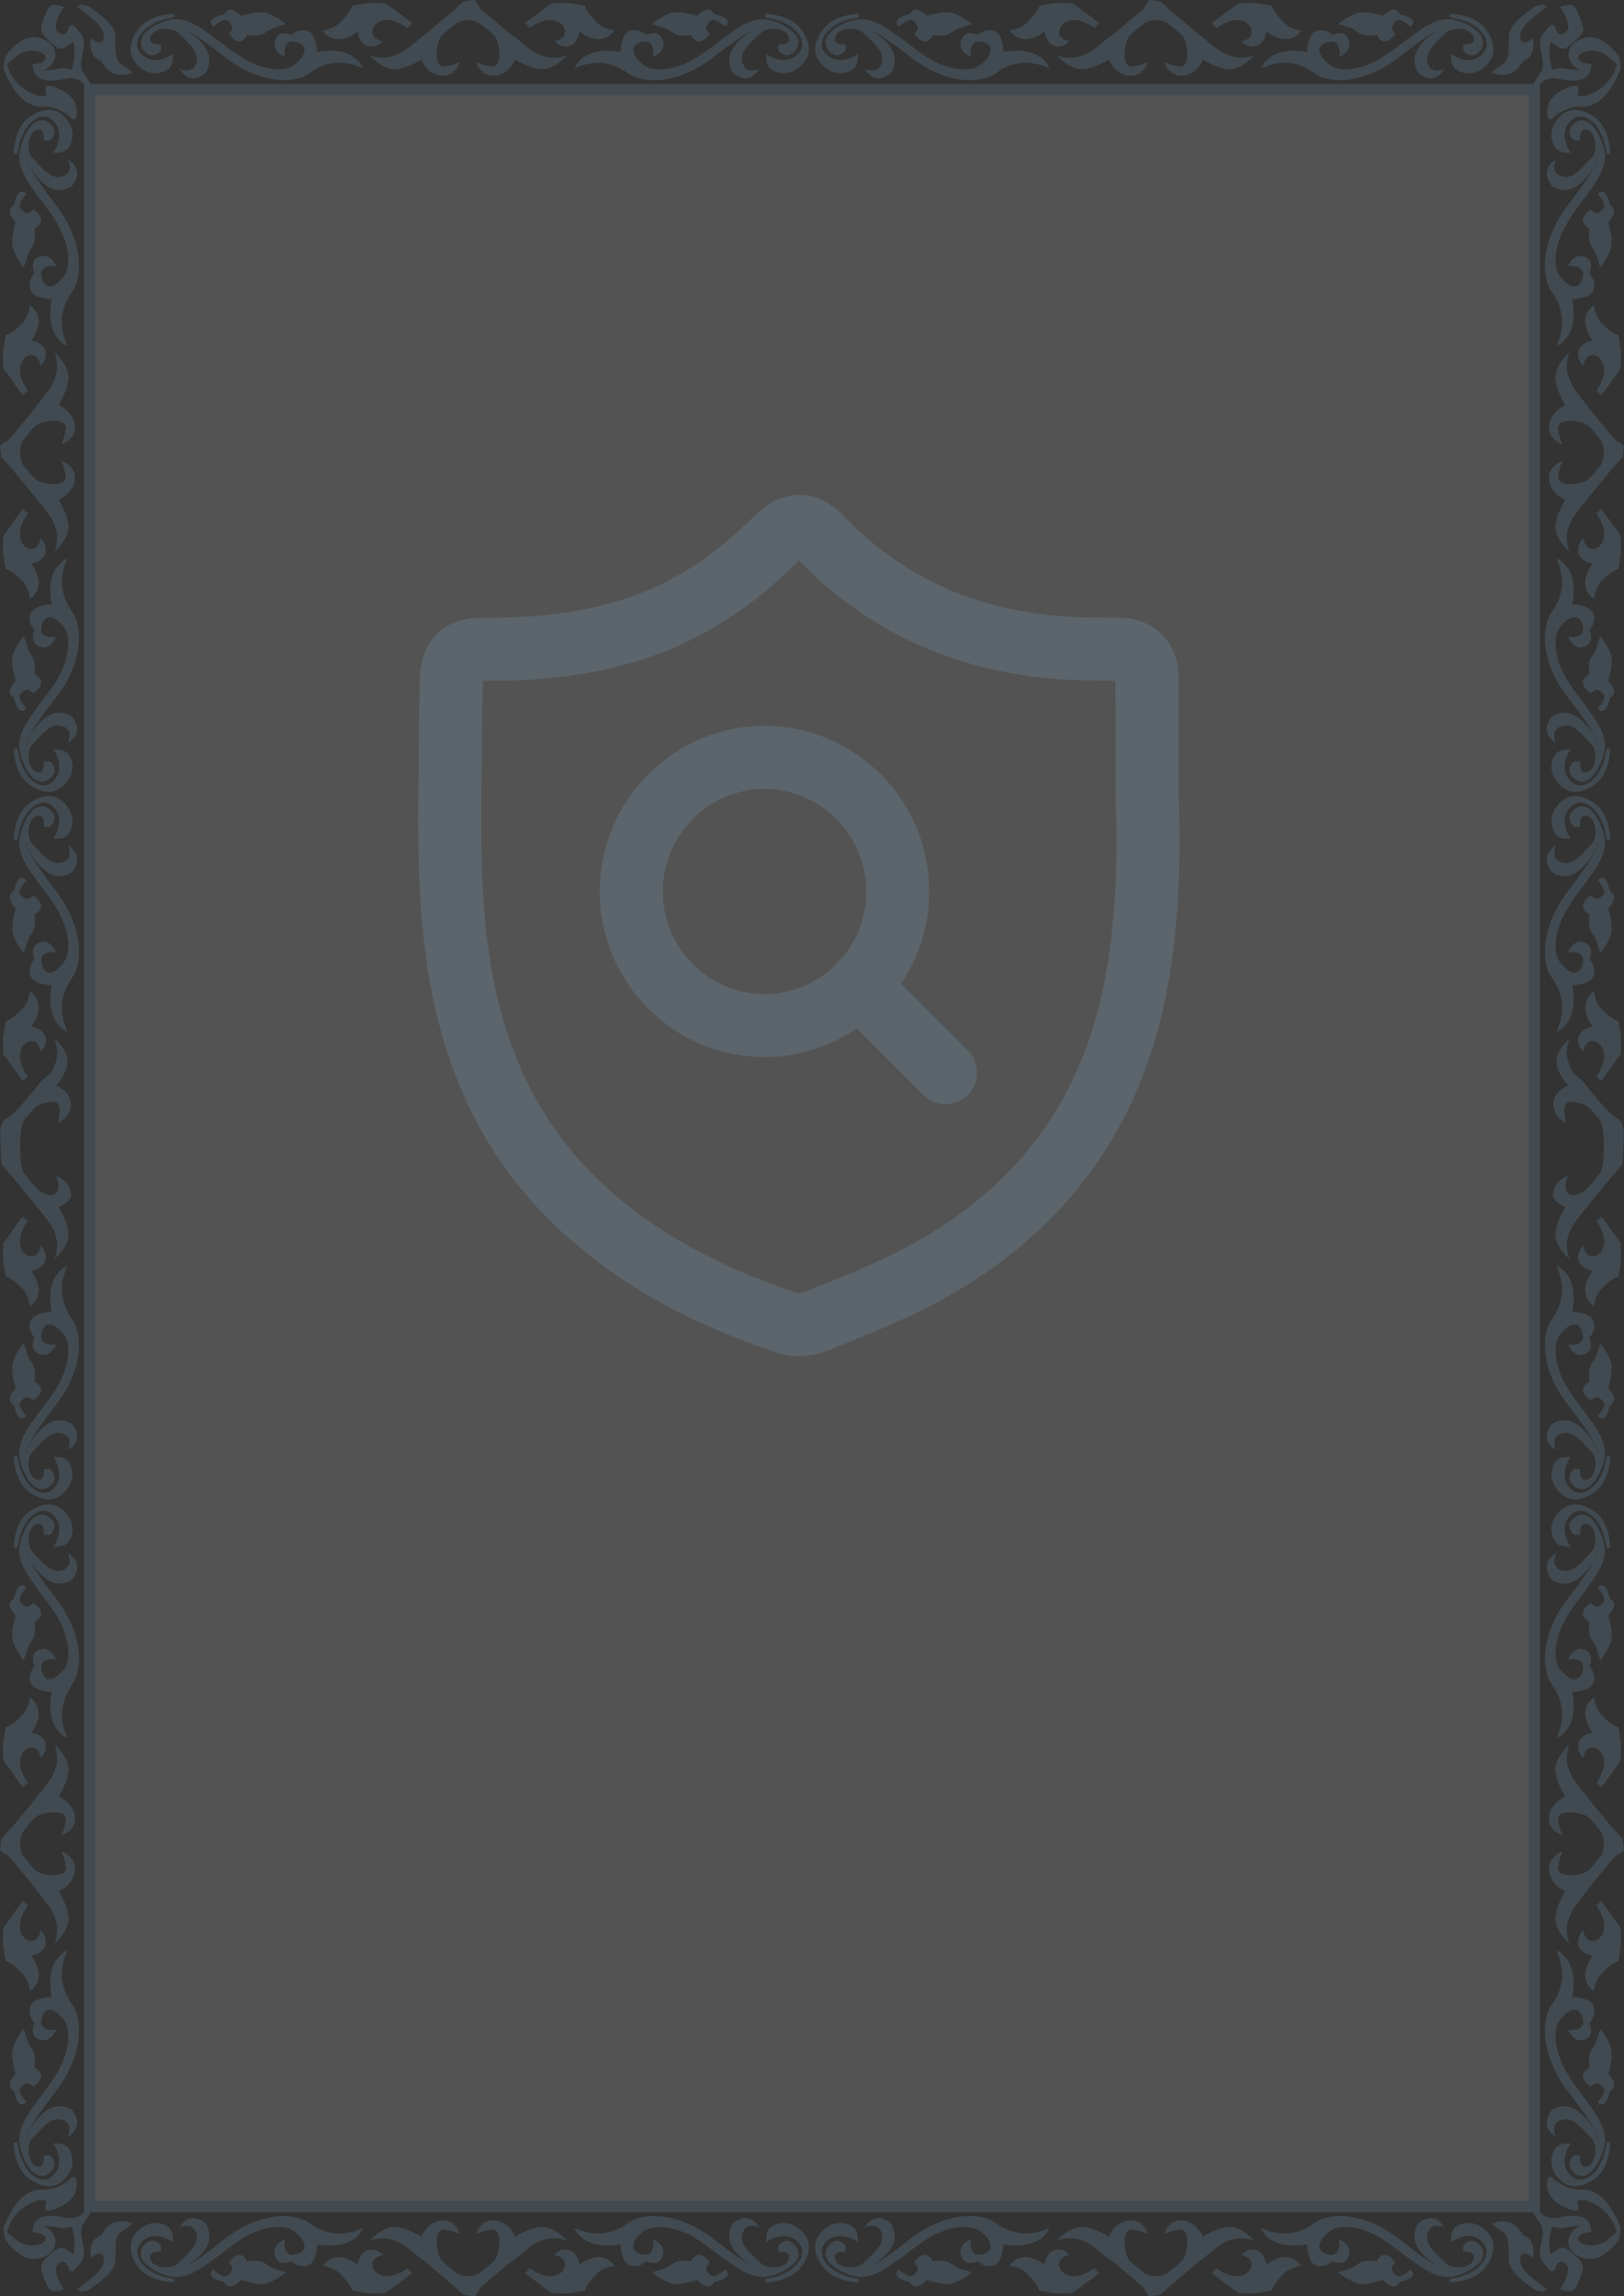 <?xml version="1.0" encoding="UTF-8"?>
<svg id="_图层_1" data-name="图层 1" xmlns="http://www.w3.org/2000/svg" viewBox="0 0 580 820">
  <rect x="0" y="0" width="580" height="820" fill="#333333" stroke="none"/>
  <defs>
    <style>
      .cls-1 {
        fill: #fff;
      }

      .cls-2 {
        fill: #8ec5ec;
      }

      .cls-3 {
        opacity: .16;
      }
    </style>
  </defs>
  <g class="cls-3">
    <path class="cls-2" d="M565.43,10.88h-5.66c.3-.43,.45-1.01,.31-1.74-.16-2.6-2.83-6.66-2.83-6.66,0,0,3.72-1.45,4.9-.3,1.19,1.31,3.42,6.82,3.27,8.7h0Zm-9.52,0h-3.72c.16-.3,.3-.43,.45-.72,2.22-2.47,2.68-.73,3.27,.72h0Zm-12.48,0c1.78-3.62,7.28-6.81,9.06-8.7l-1.64-.57-2.08,.43s-7.43,4.35-9.36,8.84h4.01Zm-12.49,0h-2.38c-1.92-2.03-5.19-3.77-9.21-4.35l-1.47-.44v-1.16s8.76,0,12.76,5.51c.16,.14,.16,.29,.3,.43h0Zm-3.71,0c-1.94-1.74-4.76-3.05-7.89-3.77-4.16-.87-8.03,.72-12.33,3.77h6.39c3.12-1.59,3.72-1.02,3.72-1.02-.89-.14-2.23,.3-3.57,1.02h4.32c.3-.14,.59-.29,.89-.3,1.64-.43,3.57-.43,5.05,.3h3.43Zm-29.88,0h-13.37c-1.05-.87-1.49-.87-3.43-1.45-2.37-.87-2.67-.87-2.67-.87,0,0,4.31-3.47,7.58-4.06,3.12-.59,8.47,1.16,8.47,1.16,0,0,4.01-4.49,5.95-.58,0,0,4.31,.87,4.76,2.46,.3,1.59-1.05,1.88-1.05,1.88,0,0-3.42-3.47-5.06-1.88-1.19,1.31-1.78,2.03-1.19,3.33h0Zm-24.53,0h-2.08c.74-.29,1.49-.14,2.08,0h0Zm-8.17,0h-17.69c-.6-3.33-4.31-4.35-7.59-3.33-3.26,1.01-4.9,2.47-4.9,2.47l-1.62-1.9,9.51-6.94s2.23-.15,4.61-.15c2.53,0,7.28,1.02,7.28,1.02,0,0,.29,1.89,3.71,5.36,2.23,2.76,6.1,3.33,6.7,3.48h0Zm-38.21,0h-6.24c-.73-.59-1.62-1.3-2.53-2.03-2.08-2.17-7.42-2.17-9.66,0-.89,.72-1.63,1.44-2.38,2.03h-6.39c7.88-6.52,9.37-7.97,9.37-7.97,1.04-2.32,1.62-2.76,2.08-2.9l3.72,.43,2.67,2.47s1.65,1.45,9.37,7.97h0Zm-48.01,0h-17.83c.73-.15,4.61-.72,6.83-3.48,3.43-3.49,3.72-5.36,3.72-5.36,0,0,4.75-1.02,7.14-1.02,2.52,0,4.75,.15,4.75,.15l9.51,6.96-1.62,1.88s-1.64-1.45-4.9-2.47c-3.28-1.02-6.99,0-7.59,3.33h0Zm-24.08,0h-2.08c.73-.15,1.33-.29,2.08,0h0Zm-13.38,0h-13.54c.76-1.3,.16-2.03-1.03-3.33-1.62-1.59-5.2,1.88-5.2,1.88,0,0-1.33-.29-.9-1.88,.3-1.59,4.61-2.46,4.61-2.46,2.08-3.91,6.1,.58,6.1,.58,0,0,5.35-1.75,8.62-1.16,3.26,.59,7.58,4.06,7.58,4.06,0,0-.3,0-2.68,.87-1.93,.59-2.38,.59-3.57,1.45h0Zm-23.19,0h-6.39c-3.27-1.59-3.86-1.02-3.86-1.02,1.05-.14,2.23,.3,3.72,1.02h-4.46c-.3-.15-.45-.3-.74-.29-1.8-.43-3.72-.43-5.36,.29h-3.28c1.94-1.74,4.77-3.05,7.88-3.77,4.32-.87,8.03,.72,12.49,3.77h0Zm-21.86,0c2.08-2.03,5.36-3.77,9.37-4.35l1.49-.43v-1.16s-8.78,0-12.78,5.51c-.16,.14-.3,.29-.3,.43h2.23Zm-2.23,0h2.23c-1.77,1.74-2.67,3.77-2.37,5.66h-2.37c.3-1.89,1.04-3.78,2.52-5.66h0Zm3.71,0c-2.07,1.59-3.11,3.62-2.37,5.66h6.99v-.73s-5.06,.73-3.57-2.9c.29-1.01,1.18-1.58,2.23-2.02h-3.28Zm9.38,0h4.46c2.23,1.16,4.9,3.33,6.54,5.66l-4.76-.02c-1.04-1.29-2.38-2.45-3.41-3.47-.74-.73-1.49-1.74-2.83-2.17h0Zm4.61,0c1.78,.88,4.6,2.61,8.77,5.64l5.5,.02c-2.97-2.18-5.5-4.07-7.88-5.66h-6.39Zm16.04,0h13.54c-.3,.14-.59,.44-1.19,.72-2.23,1.74-6.54,.87-6.54,.87-2.97,5.51-6.7-.43-6.7-.43,.45-.43,.75-.87,.89-1.16h0Zm24.84,0h2.08c.3,0,.59,0,.74,.14,2.08,.73,2.82,3.49,3.12,5.51h-4.75c-.45-.59-1.04-1.02-2.23-1.45-2.53-.72-3.72,.14-4.17,1.45h-4.01c.02-.73,.02-1.45,.3-2.18,1.34-4.2,5.81-1.89,5.81-1.89,0,0,1.33-1.3,3.12-1.59h0Zm8.32,0h17.68c-.59,3.19,3.86,3.92,3.86,3.92l-1.94,1.29c-.59,.29-1.03,.29-1.48,.44l-1.63-.02c-3.41-.57-4.01-5.21-4.01-5.21-8.63,6.24-12.48-.43-12.48-.43h0Zm38.64,0h6.39c-1.78,1.3-2.97,2.32-3.56,4.93,0,.14-.15,.44-.15,.73h-9.82c1.05-.87,2.08-1.75,2.98-2.47,1.63-1.15,2.97-2.31,4.16-3.18h0Zm20.95,0h6.24c1.19,.88,2.53,2.02,4.01,3.19,.89,.72,1.92,1.6,2.97,2.47h-9.67c-.14-.29-.14-.59-.14-.73-.59-2.6-1.78-3.62-3.42-4.93h0Zm26.76,0h17.83s-3.86,6.67-12.47,.43c0,0-.6,4.64-4.03,5.22h-1.62c-.45-.15-.9-.15-1.49-.44l-1.94-1.31s4.47-.72,3.72-3.91h0Zm23.78,0h2.08c1.79,.29,3.12,1.59,3.12,1.59,0,0,4.47-2.31,5.79,1.89,.3,.72,.3,1.45,.16,2.16l-3.86,.02c-.45-1.31-1.64-2.18-4.17-1.45-1.03,.43-1.78,.87-2.23,1.44l-4.61,.02c.3-2.03,1.05-4.78,2.97-5.51,.3-.14,.6-.14,.74-.14h0Zm13.23,0h13.37c.3,.29,.59,.72,1.04,1.16,0,0-3.71,5.95-6.69,.43,0,0-4.3,.87-6.54-.87-.45-.28-.89-.58-1.18-.72h0Zm23.04,0h6.39c-1.93,.88-4.61,2.61-8.62,5.66l-5.5-.02c2.83-2.16,5.36-4.05,7.73-5.64h0Zm6.53,0c-2.38,1.16-4.9,3.33-6.53,5.66h4.76c1.03-1.31,2.22-2.47,3.26-3.49,.74-.72,1.64-1.73,2.83-2.17h-4.32Zm10.26,0h3.43c1.93,1.59,2.97,3.62,2.22,5.66l-6.84-.02v-.72s5.05,.72,3.57-2.89c-.29-1.02-1.19-1.59-2.38-2.03h0Zm4.75,0c1.79,1.74,2.69,3.77,2.39,5.66h2.37c-.3-1.89-1.04-3.78-2.38-5.66h-2.38Zm10.86,0h4.01c-.29,.72-.44,1.44-.44,2.17,.15,4.5,4.61,.58,4.61,.58,.15,1.17,.15,2.04,.14,2.91h-8.91c0-1.31,0-2.61,.16-4.07,0-.58,.14-1.15,.45-1.59h0Zm12.78,0h3.72c.16,.29,.3,.72,.59,1.01,.75,.73,2.53,.29,3.26-1.01h5.66c-.15,1.3-3.13,4.2-5.21,5.66l-4.15-.02c-1.19-.72-2.23-1.58-2.23-1.58,0,0-.16,.58-.3,1.6h-3.41c-.3-2.32,.14-3.48,2.08-5.66h0Zm22.74,5.66c-1.93-1.89-4.61-3.48-7.58-3.2-3.12,.29-5.06,1.6-6.25,3.18l13.83,.02Zm-283.75,0h2.37c.15,1.16,.75,2.16,1.79,3.04,4.9,4.34,11-.3,11-.3,0,0,.3,0-.16,3.04-.45,3.04-6.09,5.66-10.99,2.17-3.12-2.17-4.31-4.93-4.01-7.96h0Zm3.86,0c.14,.43,.45,.87,.74,1.29,3.26,4.22,6.24,.15,6.24,.15v-1.45s-6.98,0-6.98,0h0Zm17.98-.02l4.76,.02c1.33,1.74,1.94,3.62,1.78,5.21-.14,1.31-.45,3.64-1.78,4.64-5.95,4.35-8.92-1.88-8.92-1.88,0,0,4.46,2.32,5.96-1.74,.73-2.47-.3-4.49-1.8-6.24h0Zm7.14,0l5.5,.02c.89,.72,1.77,1.29,2.68,2.02,9.8,7.25,17.98,6.81,20.81,5.21,2.37-1.29,5.93-4.92,4.3-7.23h4.75c.16,1.16,.16,2.02,.16,2.02,13.97-2.47,16.5,5.8,16.5,5.8-9.51-4.07-15.46-.88-19.47,2.02-4.16,2.89-16.65,4.93-31.22-6.81-1.48-1.16-2.82-2.18-4.01-3.06h0Zm22.89,.02c.6,2.6,3.72,3.76,3.72,3.76,0,0-.44-2.18,.3-3.76h-4.01Zm34.04-.02l1.63,.02c-.59,.14-1.04,.14-1.63-.02h0Zm15,.02c-1.47,1.16-2.97,2.16-4,2.6-6.24,3.04-10.7,.43-10.7,.43,0,0,2.81,3.77,7.13,4.93,4.3,1.31,11.44-3.18,11.44-3.18,2.68,5.51,7.28,6.52,10.25,5.22,2.83-1.16,3.87-4.48,3.87-4.48,0,0-2.23,1.29-5.5,1.74-3.12,.29-3.27-3.78-2.68-7.25h-9.82Zm31.66,0h9.67c1.48,1.16,2.97,2.18,4.01,2.6,6.24,3.04,10.55,.44,10.55,.44,0,0-2.82,3.76-6.99,4.93-4.31,1.3-11.3-3.19-11.3-3.19-2.67,5.51-7.28,6.52-10.1,5.22-2.83-1.15-3.86-4.48-3.86-4.48,0,0,2.22,1.29,5.5,1.72,2.97,.3,3.12-3.76,2.51-7.23h0Zm22.9,0c.59,.14,1.05,.14,1.62,0h-1.62Zm20.36,0l4.61-.02c-1.64,2.33,1.94,5.95,4.31,7.26,2.83,1.6,10.85,2.02,20.52-5.22,1.03-.72,1.94-1.31,2.83-2.04l5.5,.02c-1.19,.87-2.53,1.88-4.01,3.04-14.57,11.74-26.9,9.7-30.91,6.81-4.01-2.9-9.96-6.09-19.32-2.03,0,0,2.52-8.26,16.35-5.79,0,0,0-.87,.14-2.02h0Zm11.01,0c.73,1.58,.3,3.76,.3,3.76,0,0,3.11-1.16,3.56-3.78l-3.86,.02h0Zm28.98,0h4.76c-1.5,1.74-2.54,3.77-1.79,6.23,1.48,4.06,5.94,1.74,5.94,1.74,0,0-3.12,6.22-8.91,1.88-1.34-1.02-1.64-3.33-1.79-4.64-.15-1.58,.59-3.47,1.79-5.21h0Zm15.61-.02l6.84,.02c-.15,.43-.3,.87-.6,1.31-3.26,4.2-6.24,.14-6.24,.14v-1.46h0Zm8.33,.02c-.16,1.16-.75,2.16-1.79,3.04-4.75,4.35-10.84-.29-10.84-.29,0,0-.16,0,.14,3.04,.45,3.04,6.09,5.65,11,2.18,2.97-2.18,4.32-4.93,3.86-7.97h-2.37Zm7.87,0h8.91c-.44,4.49-3.72,5.21-3.72,5.21-4.3,7.98-11.29,4.07-11.29,4.07,0,0,.73-.58,3.72-2.76,2.22-1.31,2.37-3.62,2.37-6.52h0Zm11.3,0c0,.58,.14,1.31,.3,2.02,.89,4.21,1.05,5.8-.45,7.67-1.33,1.75-4,6.68-4,6.68l5.5-4.06s1.79-1.31,4.46-.87c2.53,.43,12.35,3.19,12.48-5.09,0,0-5.2-.14-4.61-2.6,.6-2.47,6.84-3.18,10.26-.29l3.42,2.89s-1.03,5.53-6.23,8.99c-5.2,3.48-8.32,2.76-7.73,1.31,.59-1.45,.87-3.77-3.58-1.88-4.46,1.88-7.29,4.49-7.28,8.11,0,.59,0,1.16,0,1.45h3.58c2.23-1.74,5.95-3.04,8.17-2.76,2.38,.14,6.85-.43,10.7-6.38,3.87-5.94,3.86-7.83,3.86-7.83l-.59-3.47s-1.33-2.03-3.41-3.91l-13.83-.02c-1.03,1.6-1.19,3.35-.59,4.8,1.19,2.76,4.01,3.91,4.01,3.91,0,0-2.83-.3-4.01-.44-1.19-.29-4.01-.87-6.09,.15,0,0-1.05-3.04-1.05-5.66,0-1.16,.15-2.03,.15-2.75h-3.41Zm5.95-.02l4.15,.02c-.74,.58-1.48,.87-1.93,.87-.59,0-1.49-.43-2.22-.88h0Zm12.03,24.36h-10.25c2.83-2.17,6.39-2.17,10.25,0Zm-15.47,0h3.58c-.3,.14-.45,.29-.59,.43-1.78,1.74-2.69,1.9-2.98-.43h0Zm5.21,0c-.75,.72-1.5,1.46-2.08,2.33-1.33,1.88-1.79,3.91-1.63,5.79h4.75c-.14-1.74,.16-3.76,1.8-5.5,3.42-4.07,9.06-1.16,11.74,5.5h1.78c-.75-2.46-2.08-5.21-4.47-6.96-.59-.43-1.03-.72-1.63-1.16h-10.25Zm13.52,8.12h-2.08c-.3-1.16-1.04-2.02-1.94-2.46-2.53-1.01-2.97,1.01-2.97,2.46h-3.27c-.73-1.29-1.19-3.19,1.34-5.07,3.26-2.61,6.84,.28,8.91,5.07Zm-17.24,0h4.75c.3,3.05,2.09,5.51,2.09,5.51,0,0,0,.28-2.98-.14-1.93-.29-3.56-2.61-3.86-5.37h0Zm6.98,0h3.27c0,.73,0,1.16,0,1.16h-2.08s-.73-.43-1.19-1.16h0Zm8.18,0c.59,1.45,.74,3.49,.3,5.22-.45,1.74-1.64,2.6-2.53,3.63-2.37,2.45-5.5,6.51-9.51,5.06-4.01-1.45-1.79-5.94-1.79-5.94,0,0-6.1,3.04-1.79,8.98,.9,1.45,3.28,1.6,4.47,1.89,5.34,.73,12.18-8.41,11.9-12.03,0,0,1.78,1.74-9.66,16.52-2.69,3.33-4.61,6.67-5.95,9.71h3.71c.9-1.74,1.94-3.49,3.13-5.36,7.14-9.87,12.93-15.95,11.44-23.2-.45-1.59-.89-3.18-1.64-4.49h-2.08Zm3.12,0h1.78c.89,3.18,.89,5.94,.89,5.94h-1.19s-.3-1.45-.3-1.45c-.3-1.59-.75-3.18-1.19-4.49h0Zm2.67,33.06h-7.43v-.43c-5.36-3.05,.44-6.81,.44-6.81,2.08,1.89,2.84,1.45,4.47-.14,1.64-1.6-1.78-5.23-1.78-5.23,0,0,.14-1.29,1.78-1,1.64,.44,2.38,4.78,2.38,4.78,3.86,2.03-.59,6.09-.59,6.09,0,0,.45,1.16,.74,2.76Zm-20.36,0h3.71c-3.71,7.39-3.12,13.19-1.93,15.51,1.64,2.89,6.7,7.83,8.62,2.03,1.8-5.65-5.04-4.48-5.04-4.48,0,0,1.78-4.93,5.79-3.48,4.01,1.44,1.78,5.94,1.78,5.94,0,0,2.69,2.76,1.49,5.95-1.19,3.33-7.58,3.33-7.58,3.33,.73,4.06,.59,7.1,0,9.43h-3.72c.45-5.66-1.78-9.58-3.87-12.47-2.23-3.19-3.86-11.45,.75-21.74h0Zm12.93,0c-.15,1.01-.45,4.2,.89,6.09,1.64,2.31,1.33,2.31,2.23,4.78,.75,2.46,.75,2.6,.75,2.6,0,0,3.42-4.35,4.01-7.54,.3-1.75,0-4.2-.45-5.94h-7.43Zm5.35,34.21c0-.16-.13-.16-.3-.3-2.97-2.47-3.41-6.96-3.41-6.96,0,0-3.87,2.31-2.97,7.25h6.67Zm-15.15,0h3.72c-1.48,5.79-5.65,7.25-5.65,7.25,1.19-2.76,1.78-5.09,1.94-7.25h0Zm8.48,0h6.67c3.27,3.18,5.05,3.33,5.05,3.33,0,0,.9,4.92,.9,7.23,0,2.47-.15,4.78-.15,4.78l-1.33,1.9h-4.62c.45-2.89-.74-6.09-3.56-6.67-3.26-.59-3.87,3.92-3.87,3.92l-1.33-2.04c-2.23-6.23,4.75-7.1,4.75-7.1-1.48-2.02-2.22-3.91-2.51-5.35h0Zm-6.4,17.24h-4.31c.14-.14,.14-.28,.14-.43,1.2-4.35,4.92-7.25,4.92-7.25,0,0-1.79,3.04-.75,7.68Zm-4.31,0h4.31c.3,1.02,.59,2.02,1.19,3.19,.75,1.74,3.12,4.78,4.92,7.1,9.06,11.45,11.14,13.63,11.14,13.63,2.22,.87,2.68,1.6,2.82,2.03l-.44,3.78-2.38,2.6s-2.08,2.18-11.14,13.49c-1.8,2.16-4.17,5.22-4.92,6.96-.59,1.16-.89,2.17-1.19,3.04h-4.31c-.74-4.2,3.42-10.86,3.42-10.86-5.5-2.62-6.54-7.26-5.35-10.15,1.33-2.76,4.46-3.77,4.46-3.77,0,0-1.19,2.16-1.64,5.36-.3,3.33,4.31,3.33,7.88,2.47,3.72-.73,4.32-3.05,6.99-5.8,1.94-2.31,1.94-7.54,0-9.86-2.67-2.9-3.27-5.08-6.99-5.95-3.56-.87-8.17-.87-7.88,2.47,.45,3.33,1.64,5.51,1.64,5.51,0,0-3.12-1.02-4.46-3.77-1.19-2.9-.16-7.68,5.35-10.28,0,0-4.16-6.82-3.42-11.17h0Zm17.24,0c-.15,.43-.14,.72-.3,1.16-1.03,3.18-2.38,4.78-2.38,4.78l1.8,1.74,5.5-7.68h-4.62Zm4.61,55.8l-5.5-7.54-1.78,1.6s1.34,1.59,2.37,4.93c.16,.3,.16,.73,.31,1.01h4.59Zm-21.84,0h4.31c-1.05,4.64,.74,7.68,.74,7.68,0,0-3.71-2.89-4.91-7.1,0-.15-.14-.44-.14-.59h0Zm17.25,0h4.59l1.34,2.02s.15,2.19,.15,4.64-.9,7.25-.9,7.25c0,0-1.78,.29-5.04,3.33h-6.7c.3-1.45,1.05-3.33,2.53-5.36,0,0-6.98-.72-4.75-7.1l1.33-2.04s.6,4.51,3.86,3.93c2.83-.59,4.01-3.63,3.57-6.68h0Zm-11.3,17.24h-3.72c-.16-2.02-.75-4.48-1.94-7.1,0,0,4.17,1.29,5.65,7.1Zm-3.72,0h3.72c.59,2.33,.73,5.37,0,9.28,0,0,6.39,0,7.58,3.34,1.18,3.18-1.49,5.8-1.49,5.8,0,0,2.23,4.49-1.78,5.94-4.01,1.45-5.8-3.48-5.8-3.48,0,0,6.85,1.15,5.05-4.5-1.93-5.65-6.98-.72-8.61,2.04-1.19,2.31-1.79,8.12,1.93,15.51h-3.72c-4.61-10.3-2.97-18.42-.75-21.6,2.08-2.9,4.31-6.82,3.87-12.33h0Zm8.46,0c-.88,5.09,2.98,7.26,2.98,7.26,0,0,.44-4.51,3.42-6.97,.14,0,.29-.14,.3-.29h-6.7Zm8.77,33.93c.45-1.74,.75-4.21,.45-5.95-.6-3.18-4.01-7.53-4.01-7.53,0,0,0,.29-.75,2.6-.89,2.47-.59,2.47-2.22,4.78-1.34,1.74-1.05,4.93-.9,6.1h7.43Zm-20.36,0h3.72c.88,1.58,1.93,3.48,3.12,5.22,7.14,9.71,12.93,15.79,11.44,22.9-.45,1.6-.89,3.19-1.64,4.49h-2.08c.59-1.43,.74-3.48,.3-5.06-.45-1.74-1.64-2.76-2.53-3.63-2.37-2.47-5.5-6.52-9.51-5.07-4.01,1.45-1.8,5.94-1.8,5.94,0,0-6.09-3.04-1.77-8.98,.89-1.31,3.27-1.6,4.46-1.74,5.36-.73,12.18,8.25,11.88,11.88,0,0,1.8-1.9-9.65-16.53-2.69-3.18-4.61-6.38-5.95-9.42h0Zm12.93,0v.28c-5.36,3.05,.45,6.82,.45,6.82,2.08-1.89,2.83-1.46,4.46,.14,1.64,1.6-1.78,5.08-1.78,5.08,0,0,.14,1.45,1.78,1.01,1.64-.44,2.38-4.63,2.38-4.63,3.86-2.04-.59-6.1-.59-6.1,0,0,.45-1.15,.74-2.6h-7.43Zm6.54,32.61c.89-3.04,.89-5.8,.89-5.8h-1.19l-.3,1.31c-.3,1.75-.73,3.19-1.19,4.49h1.78Zm-9.81,0v-1.16h-2.08s-.73,.43-1.19,1.16h3.27Zm-5.5,0c.31-3.04,2.09-5.5,2.09-5.5,0,0,0-.14-2.98,.29-1.92,.3-3.56,2.46-3.86,5.21h4.75Zm-4.75,0h4.75c-.14,1.74,.16,3.78,1.8,5.51,3.42,4.06,9.06,1.16,11.74-5.51h1.78c-.75,2.47-2.08,5.22-4.47,6.96-5.5,4.05-10.55,3.62-13.97-1.31-1.33-1.87-1.78-3.76-1.64-5.65h0Zm6.99,0c-.73,1.31-1.19,3.2,1.34,5.08,3.28,2.61,6.84-.3,8.91-5.08h-2.08c-.3,1.16-1.03,2.03-1.94,2.47-2.53,1.02-2.97-1-2.97-2.47h-3.27Zm13.08,20.87c-.75-2.46-2.08-5.22-4.47-6.94-5.5-4.07-10.55-3.63-13.97,1.3-1.33,1.88-1.78,3.91-1.63,5.64h4.75c-.14-1.73,.16-3.75,1.8-5.49,3.42-4.07,9.06-1.17,11.74,5.5h1.78Zm-2.83,0h-2.08c-.3-1.15-1.05-2.03-1.94-2.46-2.53-.87-2.97,1.01-2.97,2.46h-3.26c-.75-1.15-1.2-3.03,1.33-5.06,3.28-2.6,6.84,.29,8.91,5.06Zm-17.24,0h4.75c.3,3.07,2.09,5.52,2.09,5.52,0,0,0,.29-2.98-.14-1.92-.3-3.56-2.46-3.86-5.37h0Zm7,0h3.26v1.31h-2.08s-.73-.59-1.17-1.31h0Zm8.17,0c.59,1.6,.74,3.48,.3,5.22-.45,1.74-1.64,2.76-2.53,3.62-2.37,2.47-5.5,6.53-9.51,5.09-4.01-1.45-1.8-5.94-1.8-5.94,0,0-6.08,3.18-1.78,9.13,.9,1.31,3.28,1.59,4.47,1.74,5.34,.73,12.18-8.4,11.9-12.03,0,0,1.78,1.87-9.66,16.52-2.69,3.33-4.61,6.67-5.95,9.7h3.72c.89-1.72,1.94-3.46,3.12-5.35,7.14-9.86,12.93-15.94,11.44-23.19-.45-1.59-.89-3.04-1.64-4.51h-2.08Zm3.12,0h1.78c.89,3.19,.89,5.94,.89,5.94h-1.19l-.3-1.45c-.3-1.6-.75-3.2-1.19-4.49h0Zm2.67,33.04h-7.43v-.43c-5.36-3.05,.44-6.81,.44-6.81,2.08,1.88,2.84,1.45,4.47-.15,1.64-1.58-1.78-5.06-1.78-5.06,0,0,.14-1.46,1.78-1.03,1.64,.29,2.38,4.64,2.38,4.64,3.86,2.03-.59,6.23-.59,6.23,0,0,.45,1.01,.74,2.6Zm-20.36,0h3.72c-3.72,7.41-3.12,13.2-1.94,15.53,1.64,2.89,6.69,7.81,8.62,2.16,1.8-5.8-5.04-4.63-5.04-4.63,0,0,1.78-4.94,5.79-3.49,4.01,1.45,1.78,5.95,1.78,5.95,0,0,2.67,2.75,1.49,5.94-1.19,3.33-7.58,3.32-7.58,3.32,.73,4.07,.59,7.12,0,9.44h-3.72c.45-5.66-1.79-9.58-3.86-12.47-2.24-3.2-3.86-11.46,.74-21.76h0Zm12.93,0c-.16,1.02-.45,4.36,.89,6.1,1.63,2.32,1.34,2.32,2.23,4.77,.75,2.48,.75,2.62,.75,2.62,0,0,3.42-4.2,4-7.54,.3-1.75,0-4.2-.44-5.95h-7.43Zm5.35,34.23c0-.15-.13-.15-.3-.3-2.97-2.46-3.41-6.94-3.41-6.94,0,0-3.86,2.31-2.98,7.23l6.69,.02Zm-15.15,0h3.72c-1.48,5.79-5.65,7.25-5.65,7.25,1.19-2.76,1.78-5.09,1.94-7.25h0Zm8.46-.02l6.69,.02c3.27,3.18,5.05,3.32,5.05,3.32,0,0,.9,4.93,.9,7.26,0,2.45-.15,4.77-.15,4.77l-1.48,1.9-4.47-.02c.45-2.89-.74-6.09-3.56-6.67-3.26-.58-3.87,3.92-3.87,3.92l-1.33-2.03c-2.23-6.23,4.75-7.1,4.75-7.1-1.48-2.03-2.22-3.91-2.53-5.37h0Zm-6.39,17.27h-4.01c0-.3,0-.59,.15-.88,1.19-4.35,4.61-6.68,4.61-6.68,0,0-1.79,3.04-.75,7.55Zm-4.01,0h4.01c.3,1,.59,2.16,1.19,3.33,.75,1.74,3.12,2.89,4.92,5.22,9.06,11.59,11.58,12.32,11.58,12.32,2.22,1.02,2.23,4.79,2.39,5.07l-.46,11.31-2.37,2.75s-2.08,2.03-11.14,13.48c-1.8,2.18-4.17,5.22-4.92,6.97-.59,1-.89,2.03-1.19,3.04h-4.31c-.75-4.21,3.42-10.88,3.42-10.88-5.5-2.61-4.76-4.49-3.57-7.38,1.18-2.76,4.46-3.78,4.46-3.78-2.52,6.83,1.34,7.83,4.61,6.09,3.12-1.59,5.36-5.36,6.85-6.95,1.93-2.17,1.93-16.81,0-19.14-2.68-2.76-3.28-5.07-6.99-5.94-3.57-.73-5.2-1.3-5.8,2.31,.45,3.19,.6,4.78,.6,4.78,0,0-2.68-1.29-3.86-4.2-1.34-2.89-.74-6.66,4.76-9.27,0,0-4.61-4.93-4.17-9.12h0Zm16.94-.02c-.15,.44-.14,.73-.3,1.16-1.03,3.19-2.37,4.79-2.37,4.79l1.78,1.59,5.36-7.53-4.47-.02h0Zm4.62,63.49l-5.5-7.54-1.79,1.6s1.34,1.59,2.37,4.78c.15,.43,.16,.72,.3,1.16h4.62Zm-21.86,0h4.31c-1.05,4.64,.74,7.69,.74,7.69,0,0-3.71-2.91-4.91-7.11,0-.29-.14-.43-.14-.58h0Zm17.24,0h4.62l1.33,1.88s.15,2.33,.15,4.79c0,2.31-.88,7.26-.88,7.26,0,0-1.8,.14-5.07,3.33h-6.69c.3-1.46,1.05-3.33,2.53-5.38,0,0-6.98-.88-4.75-7.09l1.33-2.04s.6,4.49,3.86,3.92c2.83-.59,4.01-3.63,3.56-6.68h0Zm-11.29,17.26h-3.72c-.15-2.19-.75-4.5-1.94-7.26,0,0,4.17,1.45,5.65,7.26Zm-3.72,0h3.72c.59,2.31,.73,5.36,0,9.28,0,0,6.39,0,7.58,3.19,1.18,3.33-1.49,5.94-1.49,5.94,0,0,2.23,4.5-1.78,5.94-4.01,1.3-5.79-3.48-5.79-3.48,0,0,6.84,1.16,5.04-4.49-1.93-5.66-6.98-.87-8.62,2.03-1.19,2.32-1.78,8.12,1.94,15.51h-3.72c-4.61-10.3-2.97-18.41-.75-21.6,2.08-2.9,4.32-6.81,3.87-12.33h0Zm8.46,0c-.88,4.93,2.98,7.23,2.98,7.23,0,0,.44-4.48,3.42-6.94,.14,0,.29-.14,.29-.28h-6.69Zm8.77,33.92c.45-1.89,.75-4.22,.45-5.95-.59-3.34-4.01-7.53-4.01-7.53,0,0,0,.14-.75,2.6-.89,2.45-.59,2.47-2.23,4.63-1.33,1.89-1.04,5.09-.89,6.24h7.43Zm-20.36,0h3.72c.89,1.6,1.94,3.33,3.12,5.21,7.14,9.71,12.93,15.8,11.44,22.9-.44,1.6-.88,3.2-1.63,4.49h-2.08c.59-1.45,.74-3.46,.3-5.05-.45-1.74-1.64-2.76-2.53-3.63-2.38-2.46-5.5-6.53-9.51-5.07-4.02,1.44-1.79,5.79-1.79,5.79,0,0-6.09-3.04-1.79-8.85,.9-1.29,3.28-1.59,4.47-1.74,5.34-.72,12.18,8.27,11.9,11.88,0,0,1.78-1.87-9.66-16.52-2.69-3.33-4.61-6.52-5.95-9.42h0Zm12.93,0v.28c-5.36,3.05,.44,6.67,.44,6.67,2.08-1.74,2.84-1.3,4.47,.29,1.64,1.59-1.78,5.07-1.78,5.07,0,0,.14,1.45,1.78,1.02,1.64-.43,2.39-4.64,2.39-4.64,3.86-2.02-.6-6.08-.6-6.08,0,0,.45-1.16,.74-2.6h-7.43Zm6.54,32.6c.89-3.03,.89-5.92,.89-5.92h-1.19l-.3,1.43c-.3,1.6-.73,3.2-1.19,4.49h1.78Zm-9.81,0v-1.15h-2.08s-.73,.43-1.19,1.15h3.27Zm-5.5,0c.3-3.03,2.08-5.5,2.08-5.5,0,0,0-.14-2.98,.29-1.93,.14-3.56,2.47-3.86,5.21h4.76Zm-4.76,0h4.76c-.15,1.75,.15,3.78,1.79,5.53,3.42,4.05,9.06,1,11.74-5.53h1.78c-.74,2.47-2.08,5.09-4.47,6.97-5.5,4.05-10.55,3.62-13.97-1.31-1.33-1.88-1.79-3.91-1.64-5.66h0Zm6.99,0c-.73,1.17-1.19,3.05,1.34,5.09,3.28,2.47,6.84-.29,8.91-5.09h-2.08c-.3,1.17-1.05,2.04-1.94,2.48-2.53,.87-2.97-1.02-2.97-2.48h-3.27Zm13.08,21.03c-.75-2.32-2.08-5.07-4.47-6.81-5.5-4.07-10.55-3.62-13.97,1.16-1.33,1.89-1.79,3.91-1.63,5.65h4.75c-.14-1.74,.16-3.62,1.8-5.36,3.42-4.07,9.06-1.16,11.74,5.36h1.78Zm-2.82,0h-2.1c-.29-1.02-1.01-2.03-1.92-2.32-2.53-1.01-2.97,1.02-2.97,2.32h-3.26c-.75-1.16-1.2-3.04,1.33-4.93,3.26-2.6,6.84,.3,8.92,4.93Zm-17.24,0h4.75c.31,3.04,2.08,5.66,2.08,5.66,0,0,0,.14-2.97-.3-1.92-.3-3.56-2.47-3.86-5.37h0Zm6.99,0h3.26c0,.72,0,1.31,0,1.31h-2.08s-.73-.43-1.17-1.31h0Zm8.15,0c.61,1.6,.76,3.62,.31,5.21-.45,1.77-1.64,2.76-2.53,3.64-2.37,2.47-5.5,6.52-9.51,5.07-4.01-1.45-1.8-5.94-1.8-5.94,0,0-6.09,3.04-1.77,8.99,.89,1.31,3.27,1.6,4.45,1.74,5.36,.72,12.19-8.26,11.9-11.88,0,0,1.78,1.74-9.66,16.38-2.69,3.33-4.61,6.52-5.95,9.55h3.72c.89-1.74,1.94-3.47,3.12-5.21,7.14-9.86,12.93-15.95,11.44-23.05-.45-1.59-.89-3.05-1.63-4.49h-2.1Zm3.14,0h1.78c.89,3.19,.89,5.95,.89,5.95h-1.19l-.3-1.45c-.3-1.61-.75-3.06-1.19-4.51h0Zm2.67,32.75h-7.43v-.43c-5.36-3.04,.44-6.67,.44-6.67,2.09,1.89,2.83,1.45,4.47-.15,1.64-1.59-1.78-5.07-1.78-5.07,0,0,.14-1.45,1.78-1.01,1.64,.43,2.39,4.64,2.39,4.64,3.86,2.03-.6,6.08-.6,6.08,0,0,.45,1.16,.74,2.6Zm-20.36,0h3.72c-3.72,7.4-3.12,13.19-1.94,15.52,1.64,2.75,6.69,7.68,8.62,2.03,1.79-5.66-5.04-4.49-5.04-4.49,0,0,1.78-4.94,5.79-3.49,4.01,1.45,1.78,5.95,1.78,5.95,0,0,2.69,2.6,1.49,5.79-1.19,3.33-7.58,3.33-7.58,3.33,.73,3.91,.59,6.96,0,9.28h-3.72c.44-5.51-1.79-9.43-3.87-12.33-2.22-3.18-3.86-11.3,.75-21.6h0Zm12.93,0c-.15,1.17-.45,4.35,.9,6.1,1.63,2.32,1.33,2.32,2.22,4.64,.75,2.47,.75,2.76,.75,2.76,0,0,3.41-4.35,4-7.54,.3-1.74,0-4.2-.44-5.95h-7.43Zm5.35,33.93c0-.14-.15-.29-.29-.43-2.98-2.33-3.42-6.82-3.42-6.82,0,0-3.86,2.18-2.98,7.26h6.69Zm-15.15,0h3.72c-1.49,5.79-5.65,7.1-5.65,7.1,1.19-2.62,1.79-5.07,1.94-7.1h0Zm8.46,0h6.69c3.27,3.04,5.07,3.33,5.07,3.33,0,0,.88,4.78,.88,7.25s-.15,4.63-.15,4.63l-1.34,2.03h-4.59c.44-3.04-.75-6.08-3.57-6.67-3.26-.58-3.87,3.91-3.87,3.91l-1.33-2.02c-2.23-6.39,4.76-7.11,4.76-7.11-1.5-2.17-2.24-3.91-2.55-5.36h0Zm-6.39,17.24h-4.31c0-.29,.14-.43,.14-.58,1.2-4.2,4.92-7.11,4.92-7.11,0,0-1.8,3.06-.75,7.69Zm-4.31,0h4.31c.3,.87,.59,1.89,1.19,3.04,.75,1.74,3.12,4.64,4.92,6.96,9.06,11.31,11.13,13.33,11.13,13.33l2.39,2.76,.45,3.76c-.16,.44-.61,1.02-2.83,2.03,0,0-2.08,2.03-11.14,13.63-1.8,2.31-4.17,5.21-4.92,7.1-.59,1-.89,2.18-1.19,3.18h-4.31c-.74-4.34,3.42-11.15,3.42-11.15-5.5-2.61-6.54-7.4-5.36-10.3,1.34-2.89,4.46-3.9,4.46-3.9,0,0-1.19,2.31-1.64,5.64-.3,3.19,4.31,3.19,7.88,2.47,3.72-.87,4.32-3.19,6.99-5.95,1.94-2.31,1.94-7.54,0-9.85-2.67-2.76-3.27-5.07-6.99-5.81-3.57-.86-8.17-.86-7.88,2.33,.45,3.33,1.64,5.5,1.64,5.5,0,0-3.12-1.01-4.46-3.78-1.19-2.89-.16-7.54,5.35-10.14,0,0-4.16-6.67-3.42-10.87h0Zm17.25,0c-.16,.3-.16,.73-.31,1.02-1.03,3.33-2.37,4.92-2.37,4.92l1.79,1.61,5.49-7.55h-4.59Zm4.61,55.8l-5.5-7.67-1.79,1.6s1.34,1.74,2.37,4.92c.16,.43,.15,.73,.3,1.16h4.62Zm-21.86,0h4.31c-1.04,4.64,.75,7.55,.75,7.55,0,0-3.72-2.76-4.91-7.11,0-.15,0-.3-.15-.44h0Zm17.24,0h4.62l1.33,1.9s.15,2.31,.15,4.64c0,2.46-.9,7.38-.9,7.38,0,0-1.78,.15-5.04,3.34h-6.7c.3-1.59,1.05-3.34,2.53-5.37,0,0-6.98-.87-4.75-7.1l1.33-2.03s.6,4.49,3.86,3.76c2.83-.43,4.01-3.63,3.56-6.52h0Zm-11.29,17.25h-3.72c-.15-2.16-.75-4.49-1.94-7.24,0,0,4.17,1.44,5.65,7.24Zm-3.72,0h3.72c.59,2.31,.73,5.36,0,9.42,0,0,6.39,0,7.58,3.2,1.18,3.33-1.49,6.07-1.49,6.07,0,0,2.23,4.51-1.78,5.95-4.01,1.3-5.79-3.62-5.79-3.62,0,0,6.83,1.3,5.04-4.51-1.92-5.65-6.98-.72-8.62,2.18-1.19,2.31-1.78,8.12,1.94,15.52h-3.72c-4.61-10.29-2.98-18.57-.75-21.75,2.09-2.9,4.31-6.96,3.87-12.46h0Zm8.46,0c-.88,4.93,2.98,7.24,2.98,7.24,0,0,.44-4.49,3.42-6.95,.16-.14,.3-.14,.3-.29h-6.7Zm8.77,34.21c.45-1.74,.75-4.21,.44-5.95-.59-3.33-4-7.53-4-7.53,0,0,0,.14-.75,2.6-.89,2.47-.59,2.47-2.23,4.78-1.33,1.74-1.04,5.08-.89,6.1h7.43Zm-20.36,0h3.72c.89,1.74,1.94,3.46,3.12,5.36,7.14,9.86,12.93,15.95,11.44,23.19-.45,1.59-.89,3.19-1.63,4.49h-2.08c.59-1.59,.74-3.48,.3-5.21-.45-1.75-1.64-2.76-2.53-3.62-2.37-2.47-5.5-6.52-9.51-5.07-4.01,1.44-1.8,5.94-1.8,5.94,0,0-6.09-3.05-1.77-9.14,.89-1.3,3.27-1.6,4.46-1.74,5.34-.73,12.18,8.41,11.88,12.04,0,0,1.8-1.89-9.65-16.53-2.69-3.33-4.61-6.67-5.95-9.71h0Zm12.93,0v.43c-5.36,3.04,.44,6.81,.44,6.81,2.09-1.88,2.83-1.45,4.47,.15,1.64,1.58-1.78,5.06-1.78,5.06,0,0,.14,1.46,1.78,1.01,1.64-.28,2.39-4.63,2.39-4.63,3.86-2.03-.6-6.23-.6-6.23,0,0,.45-1.02,.74-2.6h-7.43Zm6.54,33.04c.89-3.18,.89-5.95,.89-5.95h-1.19l-.3,1.45c-.3,1.6-.75,3.2-1.19,4.5h1.78Zm-9.81,0c0-.72,0-1.3,0-1.3h-2.08s-.73,.58-1.17,1.3h3.26Zm-5.51,0c.31-3.04,2.09-5.51,2.09-5.51,0,0,0-.29-2.98,.15-1.92,.29-3.56,2.46-3.86,5.36h4.75Zm-4.75,0h4.75c-.14,1.74,.16,3.77,1.8,5.5,3.42,4.06,9.06,1.17,11.74-5.5h1.78c-.75,2.47-2.08,5.22-4.47,6.96-.59,.43-1.03,.72-1.64,1.01h-10.24c-.75-.58-1.48-1.29-2.09-2.17-1.33-2.03-1.77-3.92-1.62-5.8h0Zm6.99,0c-.75,1.17-1.2,3.2,1.33,5.08,3.26,2.6,6.84-.3,8.92-5.08h-2.08c-.3,1.17-1.03,2.03-1.94,2.47-2.53,1.01-2.97-1.02-2.97-2.47h-3.26Zm-4.92,7.97c-.3,0-.45-.14-.59-.29-1.8-1.74-2.68-1.87-2.97,.29h3.57Zm-33.6,25.22s5.07-.72,3.58,2.91c-.3,1-1.19,1.59-2.37,2.03h3.42c2.37-2.04,3.41-4.51,1.63-6.97-3.27-4.34-6.25-.14-6.25-.14v2.17h0Zm-4.74,4.93c-1.2-.43-2.09-1.45-2.83-2.17-2.37-2.47-6.39-5.51-5.05-9.71,1.48-4.06,5.94-1.74,5.94-1.74,0,0-3.12-6.23-8.91-1.88-1.34,1.01-1.64,3.33-1.79,4.63-.44,3.91,4.32,8.85,8.32,10.88h4.33Zm-4.47,0h-6.39c-3.12-2.03-6.54-4.78-10.56-7.68-9.66-7.25-17.69-6.82-20.52-5.22-2.82,1.59-7.72,6.82-2.08,8.69,5.64,1.74,4.47-5.21,4.47-5.21,0,0,4.9,1.87,3.4,5.94-1.33,4.06-5.79,1.88-5.79,1.88,0,0-1.34,1.31-3.13,1.6h-2.08c-.14,0-.44-.15-.74-.15-3.12-1.3-3.12-7.53-3.12-7.53-13.83,2.31-16.51-5.8-16.51-5.8,9.52,4.07,15.47,.87,19.48-2.03,4.01-2.9,16.35-4.93,30.91,6.66,6.25,5.08,10.26,7.69,12.63,8.85h0Zm39.24-30.16h3.57c2.23,1.89,5.95,3.2,8.17,2.91,2.38-.15,6.85,.42,10.7,6.37,3.86,5.94,3.86,7.82,3.86,7.82l-.58,3.48s-4.92,7.69-11.01,7.12c-6.1-.58-8.03-5.09-6.84-7.98,1.19-2.9,4.01-3.91,4.01-3.91,0,0-2.83,.29-4.01,.43-1.19,.3-4,.87-6.09-.14,0,0-1.05,3.04-1.05,5.65,0,2.76,.45,4.35,.45,4.35,0,0,2.81-2.47,4.46-2.47,1.63,.01,6.83,4.64,7.13,6.53h-5.65c-.73-1.3-2.51-1.74-3.26-1.02-.3,.3-.45,.59-.6,1.02h-3.72c-2.37-2.76-2.52-3.92-1.78-7.68,.89-4.2,1.04-5.8-.45-7.68-1.33-1.74-4.01-6.66-4.01-6.66l5.51,4.05s1.78,1.16,4.45,.88c2.53-.44,12.35-3.2,12.48,5.07,0,0-5.2,.14-4.61,2.61,.6,2.45,6.85,3.04,10.27,.28l3.41-2.89s-1.03-5.52-6.23-8.99-8.32-2.76-7.73-1.3c.59,1.45,.88,3.75-3.58,1.88-4.46-1.88-7.28-4.48-7.28-8.25v-1.46h0Zm5.21,0c2.83,2.31,6.39,2.31,10.24,0h-10.24Zm-14.42,30.16c-.3-.72-.44-1.45-.44-2.17,.15-4.5,4.61-.73,4.61-.73,1.05-7.11-3.57-7.98-3.57-7.98-4.3-7.97-11.29-4.05-11.29-4.05,0,0,.74,.58,3.72,2.61,3.12,2.17,2.08,5.79,2.53,10.72,0,.58,.14,1.02,.45,1.6h4.01Zm-12.48,0h-2.39c2.83-2.76,3.42-6.25,.6-8.85-4.75-4.22-10.84,.43-10.84,.43,0,0-.16,0,.14-3.05,.45-3.04,6.09-5.64,11-2.18,4.75,3.33,5.21,8.27,1.49,13.64h0Zm-33.6,0c.3-.3,.59-.74,1.04-1.16,0,0-3.72-5.95-6.69-.44,0,0-4.3-.87-6.53,.88-.45,.29-.9,.57-1.2,.72h13.38Zm-32.69,0h.14s-3.86-6.67-12.47-.43c0,0-.89-7.11-7.14-4.93l-1.93,1.45s4.31,.72,3.71,3.93h17.7Zm-38.21,0h-6.24c1.64-1.31,2.83-2.33,3.42-4.94,.75-3.62,.75-8.41-2.37-7.97-3.27,.44-5.5,1.6-5.5,1.6,0,0,1.03-3.2,3.86-4.5,2.83-1.16,7.43-.14,10.1,5.37,0,0,6.99-4.49,11.3-3.2,4.16,1.16,6.99,4.79,6.99,4.79,0,0-4.32-2.47-10.55,.43-1.79,.87-4.75,3.33-6.99,5.21-1.48,1.16-2.82,2.18-4.01,3.2h0Zm-20.81,0h-6.39c-1.19-1.02-2.53-2.03-4.16-3.19-2.22-1.9-5.21-4.35-6.99-5.22-6.25-2.9-10.71-.43-10.71-.43,0,0,2.83-3.63,7.14-4.79,4.32-1.29,11.45,3.2,11.45,3.2,2.68-5.5,7.28-6.52,10.26-5.37,2.82,1.31,3.86,4.49,3.86,4.49,0,0-2.23-1.15-5.5-1.59-3.28-.43-3.28,4.35-2.53,7.98,.59,2.6,1.77,3.62,3.56,4.93h0Zm-27.2,0h-.15c-.59-3.2,3.86-3.93,3.86-3.93l-1.94-1.45c-6.24-2.19-7.13,4.93-7.13,4.93-8.63-6.23-12.48,.43-12.48,.43h17.83Zm-24.08,0h-2.08c-1.79-.3-3.12-1.61-3.12-1.61,0,0-4.47,2.18-5.81-1.88-1.48-4.07,3.42-5.94,3.42-5.94,0,0-1.19,6.96,4.47,5.21,5.79-1.87,.89-7.1-2.08-8.69-2.83-1.59-11.01-2.03-20.81,5.22-4.02,2.89-7.43,5.66-10.56,7.69h-6.39c2.37-1.16,6.39-3.78,12.77-8.85,14.57-11.59,27.06-9.56,31.21-6.66,4.02,2.89,9.97,6.09,19.47,2.03,0,0-2.52,8.12-16.5,5.8,0,0,0,6.23-3.26,7.53-.15,0-.44,.15-.74,.16h0Zm-13.38,0c-.3-.15-.59-.43-1.19-.72-2.23-1.74-6.54-.88-6.54-.88-2.97-5.5-6.7,.44-6.7,.44,.45,.43,.75,.87,.89,1.16h13.54Zm-29.73,0c4.01-2.04,8.91-6.97,8.32-10.89-.15-1.29-.45-3.62-1.78-4.63-5.95-4.35-8.91,1.87-8.91,1.87,0,0,4.45-2.31,5.95,1.75,1.33,4.2-2.68,7.25-5.21,9.71-.74,.72-1.49,1.74-2.83,2.17h4.46Zm-10.55,0h-3.27c-2.52-2.03-3.41-4.5-1.63-6.97,3.26-4.34,6.24-.14,6.24-.14v2.18s-5.06-.72-3.57,2.89c.29,1.01,1.2,1.6,2.23,2.03h0Zm-4.76,0c-2.82-2.76-3.41-6.23-.59-8.85,4.89-4.21,11,.43,11,.43,0,0,.3,0-.16-3.04-.45-3.04-6.09-5.65-10.99-2.18-4.76,3.33-5.36,8.26-1.49,13.63h2.23Zm227.87,0c-1.5,.57-3.43,.71-5.07,.27-.29,0-.59-.14-.87-.28h-4.33c1.34,.72,2.68,1.15,3.57,1,0,0-.59,.59-3.72-1h-6.39c4.31,3.04,8.17,4.64,12.33,3.76,3.12-.72,5.95-2.16,7.89-3.76h-3.42Zm-53.07,0c.75,.14,1.5,.14,2.08,0h-2.08Zm-177.03,0h2.23c2.08,2.02,5.36,3.75,9.37,4.35l1.49,.43v1.16s-8.78,0-12.78-5.5c-.16-.15-.3-.3-.3-.43h0Zm3.72,0c1.94,1.58,4.75,3.04,7.89,3.75,4.29,.88,8.01-.72,12.47-3.75h-6.39c-3.28,1.59-3.87,1-3.87,1,1.05,.15,2.23-.29,3.72-1h-4.46c-.3,.14-.45,.28-.74,.27-1.79,.43-3.72,.3-5.36-.28h-3.27Zm30.02,0h13.54c1.19,.87,1.64,.87,3.57,1.44,2.38,.88,2.68,.88,2.68,.88,0,0-4.32,3.49-7.58,4.05-3.27,.59-8.62-1.3-8.62-1.3,0,0-4.02,4.64-6.1,.74,0,0-4.31-.87-4.61-2.47-.44-1.74,.89-1.9,.89-1.9,0,0,3.57,3.49,5.2,1.9,1.19-1.31,1.79-2.03,1.03-3.33h0Zm24.84,0h2.08c-.74,.14-1.34,.14-2.08,0h0Zm8.46,0h17.69c.59,3.33,4.31,4.35,7.57,3.33,3.28-1.02,4.92-2.47,4.92-2.47l1.62,1.89-9.51,6.95s-2.22,.15-4.75,.15c-2.37,0-7.14-1.02-7.14-1.02,0,0-.29-1.88-3.72-5.37-2.22-2.76-6.1-3.33-6.69-3.47h0Zm38.5,0h6.39c.75,.59,1.49,1.31,2.38,2.02,2.22,2.18,7.58,2.18,9.66,0,.91-.72,1.79-1.45,2.53-2.02h6.24c-7.73,6.52-9.37,7.96-9.37,7.96l-2.67,2.47-3.72,.43c-.44-.14-1.05-.58-2.08-2.9,0,0-1.49-1.45-9.37-7.97h0Zm47.71,0h17.7c-.59,.14-4.47,.71-6.7,3.46-3.41,3.49-3.71,5.37-3.71,5.37,0,0-4.75,1.02-7.28,1.02-2.37,0-4.61-.15-4.61-.15l-9.51-6.95,1.63-1.89s1.63,1.45,4.9,2.47c3.11,1.02,6.99,0,7.57-3.33h0Zm37.01,0h13.38c-.59,1.31,0,2.02,1.19,3.33,1.64,1.59,5.06-1.89,5.06-1.89,0,0,1.34,.15,1.05,1.89-.45,1.59-4.76,2.47-4.76,2.47-1.94,3.91-5.95-.74-5.95-.74,0,0-5.35,1.9-8.47,1.31-3.27-.57-7.58-4.06-7.58-4.06,0,0,.3,0,2.67-.87,1.94-.58,2.23-.58,3.42-1.45h0Zm44.59,0h2.39c-.16,.14-.16,.28-.3,.43-4.02,5.5-12.78,5.5-12.78,5.5v-1.16s1.47-.43,1.47-.43c4.02-.59,7.14-2.32,9.21-4.35h0Zm10.86,0h4.01c1.78,3.62,7.28,6.82,9.06,8.56l-1.64,.71-2.08-.43s-7.43-4.35-9.36-8.84h0Zm12.78,0c.16,.29,.3,.43,.45,.58,2.22,2.61,2.68,.87,3.27-.58h-3.72Zm7.57,0h5.65c.16,1.88-2.07,7.38-3.26,8.55-1.19,1.3-4.9-.15-4.9-.15,0,0,2.67-4.06,2.83-6.81,.14-.59,0-1.16-.31-1.59Z"/>
    <path class="cls-2" d="M286.43,10.88h-2.38c-2.08-2.03-5.36-3.77-9.37-4.35l-1.48-.43v-1.16s8.77,0,12.93,5.51c0,.14,.16,.29,.3,.43h0Zm-3.86,0c-1.94-1.74-4.76-3.05-7.88-3.77-4.16-.87-8.03,.72-12.49,3.77h6.4c3.26-1.59,3.86-1.01,3.86-1.01-1.03-.14-2.23,.29-3.72,1.01h4.47c.3-.15,.45-.3,.74-.3,1.78-.43,3.72-.43,5.35,.3h3.28Zm-30.02,0h-13.54c-1.19-.87-1.64-.87-3.56-1.45-2.38-.87-2.69-.87-2.69-.87,0,0,4.31-3.47,7.59-4.06,3.27-.59,8.62,1.16,8.62,1.16,0,0,4.01-4.49,6.1-.58,0,0,4.3,.87,4.75,2.46,.3,1.59-1.05,1.88-1.05,1.88,0,0-3.56-3.47-5.2-1.88-1.19,1.31-1.78,2.03-1.03,3.33h0Zm-24.82,0h-2.09c.75-.29,1.5-.15,2.09,0h0Zm-8.33,0h-17.69c-.59-3.33-4.46-4.35-7.72-3.33-3.28,1.01-4.9,2.47-4.9,2.47l-1.5-1.88,9.37-6.96s2.23-.15,4.76-.15c2.37,0,7.28,1.02,7.28,1.02,0,0,.15,1.87,3.57,5.35,2.22,2.76,6.09,3.33,6.83,3.49h0Zm-38.64,0h-6.25c-.74-.59-1.63-1.3-2.54-2.03-2.22-2.17-7.42-2.17-9.65,0-.9,.73-1.78,1.45-2.53,2.03h-6.24c7.74-6.52,9.37-7.97,9.37-7.97l2.68-2.47,3.72-.44c.45,.15,1.05,.59,2.08,2.91,0,0,1.48,1.45,9.36,7.97h0Zm-47.71,0h-17.7c.59-.14,4.47-.72,6.7-3.49,3.42-3.46,3.72-5.35,3.72-5.35,0,0,4.76-1.02,7.28-1.02s4.61,.15,4.61,.15l9.52,6.94-1.64,1.9s-1.63-1.45-4.9-2.47c-3.12-1.02-6.98,0-7.58,3.33h0Zm-23.78,0h-2.08c.59-.14,1.33-.29,2.08,0h0Zm-13.23,0h-13.38c.6-1.3,.14-2.03-1.19-3.33-1.63-1.59-5.04,1.88-5.04,1.88,0,0-1.33-.29-1.04-1.88,.45-1.59,4.75-2.46,4.75-2.46,1.94-3.91,5.95,.58,5.95,.58,0,0,5.36-1.75,8.62-1.16,3.12,.59,7.43,4.06,7.43,4.06,0,0-.29,0-2.67,.87-1.94,.59-2.23,.59-3.42,1.45h0Zm-23.04,0h-6.39c-3.12-1.59-3.72-1.01-3.72-1.01,.89-.15,2.23,.29,3.57,1.01h-4.32c-.29-.14-.44-.29-.73-.3-1.8-.43-3.72-.43-5.21,.3h-3.41c1.92-1.74,4.75-3.05,7.87-3.77,4.17-.87,8.03,.72,12.34,3.77h0Zm-21.55,0c2.08-2.03,5.2-3.77,9.21-4.35l1.49-.44v-1.16s-8.77,0-12.78,5.51c0,.14-.16,.28-.3,.43h2.38Zm-10.71,0h-4.15c-1.79-3.63-7.28-6.81-9.07-8.7l1.63-.58,2.09,.44s7.42,4.34,9.5,8.84h0Zm-12.77,0c-.3-.3-.45-.43-.6-.72-2.22-2.47-2.68-.73-3.27,.72h3.87Zm-7.73,0h-5.5c-.3-1.89,1.93-7.39,3.12-8.7,1.19-1.16,4.91,.3,4.91,.3,0,0-2.69,4.06-2.83,6.66,0,.72,0,1.31,.3,1.74Zm-5.5,0h5.5c.73,1.31,2.53,1.74,3.26,1.01,.3-.29,.45-.72,.59-1.01h3.87c1.78,2.18,2.22,3.33,1.93,5.66l-3.42-.02c-.15-1-.29-1.58-.29-1.58,0,0-1.05,.87-2.24,1.6h-4.16c-2.08-1.45-4.9-4.35-5.05-5.66h0Zm21.85,0h4.15c.16,.43,.3,1.01,.45,1.59v4.07h-8.91c0-.87,0-1.75,.14-2.91,0,0,4.47,3.92,4.61-.57,.16-.72-.13-1.45-.44-2.18h0Zm12.48,0h2.38c-1.79,1.74-2.68,3.77-2.37,5.66l-2.38-.02c.29-1.87,1.04-3.76,2.37-5.64h0Zm3.72,0c-1.94,1.59-2.98,3.63-2.22,5.64l6.97,.02v-.73s-5.06,.73-3.72-2.9c.45-1.01,1.19-1.59,2.38-2.02h-3.41Zm9.35,0h4.32c2.37,1.16,4.9,3.33,6.53,5.66h-4.61c-1.19-1.31-2.37-2.47-3.41-3.49-.75-.73-1.64-1.73-2.83-2.17h0Zm4.47,0c1.94,.86,4.61,2.61,8.62,5.64l5.5,.02c-2.83-2.18-5.34-4.07-7.72-5.66h-6.39Zm16.05,0h13.38c-.3,.14-.75,.44-1.19,.72-2.22,1.74-6.54,.87-6.54,.87-2.97,5.51-6.54-.43-6.54-.43,.3-.43,.6-.87,.89-1.16h0Zm24.53,0h2.08c.29,0,.44,0,.74,.14,1.92,.73,2.68,3.49,2.97,5.51h-4.61c-.45-.59-1.19-1.02-2.23-1.45-2.51-.72-3.72,.14-4.15,1.45h-3.87c-.16-.73-.15-1.45,.14-2.18,1.5-4.2,5.81-1.89,5.81-1.89,0,0,1.34-1.3,3.12-1.59h0Zm8.17,0h17.7c-.59,3.19,3.86,3.91,3.86,3.91l-2.08,1.31c-.6,.29-1.05,.29-1.49,.43l-1.63,.02c-3.42-.59-4.01-5.22-4.01-5.22-8.62,6.23-12.49-.44-12.49-.44h.14Zm38.21,0h6.24c-1.63,1.31-2.83,2.32-3.42,4.93,0,.14,0,.43-.15,.73l-9.66-.02c1.04-.85,2.09-1.74,2.98-2.45,1.48-1.16,2.82-2.31,4-3.19h0Zm20.96,0h6.25c1.19,.88,2.68,2.02,4.16,3.19,.89,.72,1.94,1.6,2.97,2.47h-9.81c0-.29-.14-.59-.14-.73-.61-2.6-1.8-3.62-3.43-4.93h0Zm27.2,0h17.69s-3.86,6.67-12.48,.44c0,0-.59,4.63-4.02,5.22l-1.63-.02c-.45-.14-.89-.14-1.48-.43l-1.94-1.31s4.47-.72,3.86-3.91h0Zm23.93,0h2.09c1.78,.29,3.12,1.59,3.12,1.59,0,0,4.45-2.31,5.79,1.89,.3,.72,.44,1.45,.3,2.16h-4.01c-.45-1.29-1.64-2.16-4.16-1.44-1.19,.43-1.79,.87-2.24,1.45l-4.75-.02c.3-2.02,1.05-4.77,3.12-5.5,.29-.14,.44-.14,.73-.14h0Zm13.38,0h13.54c.15,.29,.44,.72,.89,1.16,0,0-3.72,5.95-6.7,.43,0,0-4.31,.87-6.53-.87-.45-.28-.9-.58-1.19-.72h0Zm23.19,0h6.4c-1.8,.88-4.61,2.61-8.63,5.66h-5.5c2.83-2.18,5.35-4.07,7.72-5.66h0Zm6.54,0c-2.23,1.16-4.9,3.33-6.54,5.66h4.76c1.04-1.31,2.38-2.47,3.42-3.49,.75-.73,1.63-1.73,2.83-2.17h-4.47Zm10.55,0h3.28c2.08,1.59,3.11,3.62,2.37,5.66h-6.99v-.73s5.05,.73,3.57-2.9c-.3-1.01-1.19-1.58-2.23-2.02h0Zm4.76,0c1.78,1.74,2.67,3.77,2.37,5.66l2.38-.02c-.3-1.87-1.04-3.76-2.37-5.64h-2.38ZM18.88,16.54c-1.19-1.6-3.12-2.91-6.25-3.2-2.97-.29-5.65,1.31-7.57,3.18l13.82,.02Zm-13.82-.02l13.82,.02c1.04,1.59,1.19,3.33,.6,4.78-1.2,2.76-4.02,3.91-4.02,3.91,0,0,2.83-.29,4.01-.44,1.19-.29,4.01-.87,6.1,.15,0,0,1.04-3.04,1.04-5.66,0-1.16-.15-2.03-.15-2.76l3.42,.02c0,.58-.15,1.31-.29,2.02-.75,4.2-1.05,5.79,.44,7.69,1.34,1.74,4.01,6.66,4.01,6.66l-5.5-4.06s-1.78-1.31-4.46-.87c-2.53,.44-12.19,3.19-12.48-5.07,0,0,5.21-.15,4.61-2.62-.61-2.45-6.84-3.18-10.26-.29l-3.42,2.89s1.05,5.51,6.25,8.99c5.2,3.48,8.32,2.76,7.73,1.31-.59-1.45-.9-3.77,3.56-1.88,4.47,1.88,7.28,4.48,7.28,8.12,.02,.58,0,1.16,0,1.45h-3.42c-2.38-1.74-5.94-3.04-8.33-2.76-2.37,.15-6.82-.44-10.69-6.38-3.72-5.94-3.72-7.83-3.72-7.83l.59-3.47s1.19-2.03,3.28-3.93h0Zm14.71,.02c.89,.58,1.5,.87,1.94,.87,.59,0,1.48-.44,2.22-.87h-4.16Zm12.49,0c.45,4.49,3.86,5.21,3.86,5.21,4.16,7.98,11.3,4.07,11.3,4.07,0,0-.9-.58-3.86-2.76-2.08-1.31-2.23-3.62-2.38-6.52h-8.91Zm14.42-.02l2.38,.02c.14,1.16,.73,2.18,1.78,3.04,4.75,4.34,10.85-.3,10.85-.3,0,0,.14,0-.16,3.04-.44,3.04-6.09,5.66-10.99,2.18-2.97-2.18-4.17-4.93-3.86-7.99h0Zm3.87,0c.14,.44,.29,.88,.59,1.32,3.28,4.19,6.39,.14,6.39,.14v-1.45l-6.97-.02h0Zm17.82,.02h4.61c1.34,1.74,1.94,3.62,1.79,5.21-.15,1.31-.45,3.62-1.79,4.64-5.79,4.35-8.91-1.89-8.91-1.89,0,0,4.45,2.33,5.94-1.74,.75-2.46-.3-4.49-1.64-6.23h0Zm6.84-.02l5.5,.02c.91,.72,1.8,1.31,2.83,2.02,9.66,7.25,17.69,6.81,20.52,5.21,2.37-1.29,5.94-4.92,4.3-7.23h4.61c.29,1.16,.3,2.02,.3,2.02,13.66-2.47,16.35,5.79,16.35,5.79-9.52-4.06-15.47-.87-19.48,2.03-4.02,2.89-16.35,4.93-30.92-6.81-1.33-1.16-2.67-2.18-4.01-3.06h0Zm22.89,.02c.45,2.6,3.58,3.76,3.58,3.76,0,0-.3-2.18,.3-3.76h-3.87Zm33.6,0l1.63-.02c-.59,.16-1.04,.16-1.63,.02h0Zm14.86-.02c-1.47,1.17-2.97,2.18-4,2.62-6.25,3.04-10.56,.44-10.56,.44,0,0,2.83,3.76,7.14,4.93,4.15,1.3,11.3-3.2,11.3-3.2,2.53,5.51,7.13,6.52,10.11,5.22,2.81-1.15,3.72-4.5,3.72-4.5,0,0-2.23,1.31-5.36,1.74-3.12,.3-3.28-3.76-2.68-7.23l-9.66-.02h0Zm31.52,.02h9.81c1.5,1.16,2.98,2.16,4.03,2.6,6.24,3.04,10.7,.43,10.7,.43,0,0-2.83,3.77-7.14,4.93-4.32,1.31-11.44-3.19-11.44-3.19-2.67,5.51-7.28,6.52-10.26,5.22-2.83-1.16-3.86-4.48-3.86-4.48,0,0,2.23,1.29,5.5,1.72,3.12,.3,3.26-3.76,2.67-7.23h0Zm23.19-.02c.6,.16,1.19,.16,1.63,.02l-1.63-.02h0Zm20.52,0l4.75,.02c-1.62,2.31,1.94,5.94,4.32,7.25,2.83,1.6,11,2.02,20.81-5.22,.9-.73,1.79-1.3,2.83-2.02h5.5c-1.33,.87-2.67,1.88-4.16,3.04-14.57,11.74-27.04,9.7-31.21,6.81-4.01-2.9-9.95-6.09-19.48-2.02,0,0,2.68-8.27,16.5-5.8,0,0,.02-.87,.16-2.04h0Zm11.15,0c.74,1.6,.3,3.78,.3,3.78,0,0,3.12-1.16,3.72-3.78h-4.01Zm29.27,.02h4.76c-1.48,1.74-2.53,3.76-1.64,6.23,1.34,4.07,5.8,1.74,5.8,1.74,0,0-2.97,6.23-8.92,1.88-1.33-1.02-1.63-3.33-1.78-4.64-.14-1.58,.59-3.47,1.78-5.21h0Zm15.76,0h6.99c-.16,.43-.45,.87-.74,1.29-3.27,4.22-6.25,.15-6.25,.15v-1.45h0Zm8.47,0c-.14,1.16-.74,2.18-1.78,3.04-4.9,4.34-11-.3-11-.3,0,0-.15,0,.15,3.04,.45,3.05,6.1,5.66,10.99,2.18,3.12-2.18,4.47-4.93,4.02-7.99l-2.38,.02h0ZM22.16,40.88c-2.83-2.17-6.4-2.17-10.26,0h10.26Zm-10.26,0h10.26c.73,.72,1.48,1.46,2.07,2.33,1.34,1.87,1.79,3.91,1.64,5.79h-4.76c.15-1.74-.14-3.77-1.78-5.51-3.41-4.06-9.06-1.16-11.58,5.5h-1.94c.73-2.46,2.08-5.21,4.45-6.96,.59-.43,1.19-.72,1.64-1.16h0Zm12.03,0c.15,.15,.3,.29,.45,.43,1.78,1.74,2.68,1.9,2.97-.43h-3.42Zm-5.05,8.12c.74-1.3,1.34-3.2-1.33-5.08-3.27-2.61-6.84,.3-8.92,5.08h2.08c.45-1.16,1.04-2.03,2.08-2.47,2.38-1,2.83,1.02,2.83,2.47h3.27Zm-13.07,0h1.94c-.61,1.31-1.06,2.9-1.21,4.49l-.44,1.45h-1.19s0-2.75,.9-5.95h0Zm2.81,0c-.59,1.3-1.19,2.89-1.48,4.48-1.64,7.26,4.17,13.34,11.3,23.19,1.33,1.9,2.38,3.63,3.11,5.38h3.72c-1.33-3.05-3.27-6.38-5.94-9.71-11.44-14.78-9.66-16.52-9.66-16.52-.29,3.62,6.55,12.76,11.89,12.02,1.19-.28,3.58-.43,4.47-1.88,4.31-5.94-1.78-8.98-1.78-8.98,0,0,2.22,4.49-1.79,5.94-4.01,1.46-7.13-2.6-9.52-5.06-.89-1.03-2.08-1.9-2.52-3.63-.3-1.74-.3-3.78,.3-5.22h-2.08Zm6.99,0h3.27c-.45,.72-1.04,1.16-1.04,1.16h-2.23s0-.43,0-1.16h0Zm5.5,0h4.76c-.3,2.75-1.93,5.07-3.86,5.36-2.97,.43-2.97,.14-2.97,.14,0,0,1.79-2.47,2.08-5.5h0Zm-8.77,33.05H4.91c.45-1.6,.74-2.76,.74-2.76,0,0-4.47-4.06-.59-6.08,0,0,.73-4.35,2.37-4.78,1.64-.29,1.93,1,1.93,1,0,0-3.57,3.63-1.93,5.23,1.64,1.59,2.53,2.02,4.47,.14,0,0,5.94,3.76,.44,6.81v.44Zm-7.42,0h7.42c.16,1.01,.45,4.2-.89,6.09-1.48,2.31-1.34,2.31-2.08,4.78-.9,2.46-.89,2.61-.89,2.61,0,0-3.42-4.35-4.02-7.54-.3-1.74,0-4.2,.45-5.94h0Zm16.64,0c3.72,7.39,3.12,13.19,1.94,15.51-1.63,2.9-6.68,7.83-8.47,2.03-1.94-5.66,5.05-4.49,5.05-4.49,0,0-1.93-4.93-5.93-3.49-4.03,1.45-1.8,5.95-1.8,5.95,0,0-2.68,2.76-1.48,5.95,1.33,3.33,7.57,3.33,7.57,3.33-.73,4.05-.59,7.09,0,9.42h3.72c-.45-5.66,1.92-9.58,3.86-12.47,2.23-3.19,3.86-11.45-.75-21.74h-3.72Zm-7.87,34.21H6.99q.15-.16,.29-.3c2.98-2.47,3.42-6.96,3.42-6.96,0,0,3.87,2.32,2.98,7.25Zm-6.69,0h6.69c-.3,1.44-1.05,3.33-2.53,5.36,0,0,6.98,.87,4.76,7.1l-1.34,2.03s-.59-4.49-3.86-3.91c-2.83,.59-4.01,3.78-3.43,6.68H2.68l-1.49-1.9s-.15-2.31-.15-4.77c0-2.32,1.05-7.24,1.05-7.24,0,0,1.62-.15,4.89-3.33h0Zm11.44,0h3.72c.15,2.16,.73,4.48,1.92,7.25,0,0-4.15-1.45-5.64-7.25h0Zm5.94,17.24h-4.31c1.05-4.64-.74-7.68-.74-7.68,0,0,3.72,2.89,4.91,7.25,0,.14,.14,.28,.14,.43Zm-21.69,0H7.28c0,.43,.16,.72,.16,1.15,1.05,3.2,2.53,4.8,2.53,4.8l-1.94,1.74-5.35-7.68h0Zm17.39,0c-.3,1.01-.58,2.02-1.03,3.19-.91,1.74-3.28,4.78-5.06,7.1-9.07,11.47-11.15,13.63-11.15,13.63-2.23,.87-2.68,1.6-2.83,2.04l.45,3.76,2.37,2.6s2.08,2.18,11.15,13.49c1.78,2.18,4.16,5.21,5.05,6.95,.45,1.16,.74,2.18,1.04,3.05h4.31c.75-4.2-3.41-10.86-3.41-10.86,5.5-2.61,6.53-7.26,5.35-10.15-1.19-2.76-4.46-3.77-4.46-3.77,0,0,1.19,2.16,1.63,5.36,.3,3.33-4.31,3.33-7.87,2.46-3.72-.72-4.31-3.05-6.99-5.79-1.94-2.31-1.94-7.54,0-9.86,2.67-2.9,3.27-5.08,6.97-5.95,3.58-.87,8.18-.87,7.89,2.47-.45,3.33-1.64,5.51-1.64,5.51,0,0,3.27-1.02,4.46-3.77,1.19-2.91,.14-7.68-5.35-10.3,0,0,4.16-6.81,3.41-11.15h-4.31Zm-12.79,55.8H2.68l5.36-7.54,1.93,1.6s-1.48,1.59-2.53,4.93c0,.3-.16,.73-.16,1.01Zm-4.6,0H7.28c-.58,3.04,.61,6.08,3.44,6.66,3.26,.59,3.86-3.91,3.86-3.91l1.34,2.04c2.22,6.38-4.76,7.1-4.76,7.1,1.48,2.03,2.22,3.93,2.54,5.36H6.99c-3.27-3.05-4.91-3.33-4.91-3.33,0,0-1.04-4.79-1.04-7.24s.15-4.64,.15-4.64l1.49-2.03h0Zm17.39,0h4.31c0,.15-.14,.43-.15,.59-1.18,4.2-4.9,7.1-4.9,7.1,0,0,1.79-3.04,.74-7.69h0Zm2.09,17.24h-3.72c1.49-5.79,5.65-7.1,5.65-7.1-1.19,2.61-1.78,5.08-1.93,7.1Zm-15.17,0h6.7c.88,5.09-2.98,7.25-2.98,7.25,0,0-.45-4.49-3.42-6.97-.15,0-.15-.14-.3-.29h0Zm11.44,0c-.59,2.33-.74,5.37,0,9.28,0,0-6.25,0-7.58,3.34-1.2,3.19,1.48,5.8,1.48,5.8,0,0-2.23,4.49,1.78,5.94,4.01,1.45,5.95-3.48,5.95-3.48,0,0-6.98,1.16-5.04-4.5,1.78-5.65,6.83-.72,8.46,2.04,1.19,2.31,1.79,8.12-1.94,15.51h3.72c4.61-10.3,2.98-18.42,.75-21.61-1.94-2.89-4.16-6.81-3.86-12.32h-3.72Zm-6.1,33.93H4.91c-.45-1.74-.75-4.21-.45-5.95,.6-3.19,4.02-7.53,4.02-7.53,0,0,0,.29,.89,2.6,.73,2.47,.59,2.47,2.08,4.78,1.33,1.75,1.05,4.93,.89,6.1Zm-7.42,0h7.42v.28c5.5,3.05-.44,6.82-.44,6.82-1.94-1.89-2.83-1.45-4.47,.14-1.64,1.6,1.94,5.08,1.94,5.08,0,0-.3,1.45-1.94,1.01-1.64-.43-2.37-4.64-2.37-4.64-3.87-2.03,.59-6.08,.59-6.08,0,0-.3-1.16-.74-2.6h0Zm16.64,0c-.73,1.58-1.78,3.48-3.11,5.22-7.13,9.71-12.94,15.79-11.3,22.9,.3,1.6,.89,3.19,1.48,4.49h2.08c-.6-1.45-.6-3.48-.3-5.06,.45-1.74,1.63-2.76,2.52-3.63,2.38-2.47,5.5-6.52,9.51-5.07,4.01,1.45,1.8,5.94,1.8,5.94,0,0,6.09-3.04,1.78-8.98-.89-1.31-3.26-1.6-4.47-1.74-5.35-.73-12.19,8.25-11.88,11.88,0,0-1.79-1.9,9.66-16.53,2.68-3.19,4.61-6.37,5.94-9.42h-3.72Zm4.32,32.61h-4.76c-.29-3.04-2.08-5.5-2.08-5.5,0,0,0-.14,2.97,.29,1.93,.3,3.56,2.47,3.86,5.21h0Zm-6.99,0h-3.27c0-.58,0-1.16,0-1.16h2.24s.59,.43,1.04,1.16h0Zm-11.13,0h-1.94c-.89-3.04-.89-5.8-.89-5.8h1.19l.45,1.31c.15,1.74,.59,3.19,1.2,4.49Zm-1.94,0h1.94c2.51,6.67,8.17,9.57,11.58,5.51,1.64-1.74,1.94-3.77,1.78-5.51h4.76c.15,1.89-.3,3.78-1.63,5.65-3.42,4.93-8.48,5.37-13.97,1.31-2.38-1.74-3.72-4.49-4.46-6.96h0Zm2.82,0c2.08,4.79,5.65,7.69,8.92,5.08,2.67-1.88,2.08-3.77,1.33-5.08h-3.27c0,1.46-.45,3.49-2.83,2.47-1.04-.43-1.62-1.3-2.08-2.47h-2.08Zm17.24,20.88c.15-1.74-.3-3.77-1.64-5.65-3.41-4.93-8.47-5.37-13.97-1.3-2.37,1.74-3.72,4.48-4.45,6.95h1.94c2.51-6.67,8.17-9.57,11.58-5.5,1.64,1.74,1.93,3.76,1.78,5.5h4.76Zm-6.99,0h-3.27c0-1.45-.45-3.33-2.83-2.47-1.04,.44-1.62,1.31-2.08,2.47h-2.08c2.09-4.78,5.65-7.67,8.92-5.07,2.67,2.03,2.08,3.91,1.33,5.07Zm-13.07,0h1.94c-.61,1.29-1.05,2.89-1.2,4.49l-.45,1.45h-1.19s0-2.75,.9-5.94h0Zm2.81,0c-.59,1.45-1.19,2.91-1.48,4.5-1.64,7.25,4.17,13.33,11.3,23.19,1.33,1.9,2.38,3.62,3.11,5.37l3.72-.02c-1.33-3.03-3.27-6.36-5.93-9.7-11.44-14.65-9.67-16.52-9.67-16.52-.29,3.62,6.55,12.74,11.89,12.03,1.2-.15,3.58-.43,4.47-1.74,4.31-5.95-1.78-9.13-1.78-9.13,0,0,2.22,4.48-1.79,5.94-4.01,1.45-7.13-2.62-9.51-5.07-.9-.87-2.08-1.9-2.53-3.63-.3-1.74-.3-3.62,.3-5.21h-2.08Zm6.99,0h3.27c-.45,.72-1.04,1.31-1.04,1.31h-2.23s0-.59,0-1.31h0Zm5.5,0h4.76c-.3,2.89-1.93,5.09-3.86,5.37-2.98,.43-2.97,.14-2.97,.14,0,0,1.78-2.47,2.07-5.51h0Zm-8.77,33.06H4.91c.45-1.6,.74-2.6,.74-2.6,0,0-4.47-4.21-.59-6.24,0,0,.73-4.34,2.37-4.64,1.64-.43,1.94,1.02,1.94,1.02,0,0-3.58,3.49-1.94,5.07,1.64,1.6,2.53,2.03,4.47,.14,0,0,5.94,3.79,.44,6.82v.44Zm-7.42,0h7.42c.16,1,.45,4.35-.89,6.08-1.48,2.32-1.34,2.32-2.08,4.79-.88,2.47-.88,2.6-.88,2.6,0,0-3.42-4.2-4.01-7.54-.31-1.74,0-4.2,.45-5.94h0Zm16.64,0c3.72,7.38,3.12,13.19,1.94,15.5-1.63,2.91-6.68,7.83-8.46,2.18-1.94-5.8,5.04-4.63,5.04-4.63,0,0-1.93-4.94-5.93-3.49-4.03,1.45-1.8,5.94-1.8,5.94,0,0-2.68,2.76-1.48,5.95,1.33,3.33,7.57,3.33,7.57,3.33-.73,4.05-.59,7.1,0,9.41h3.72c-.45-5.65,1.92-9.56,3.86-12.45,2.23-3.18,3.86-11.46-.75-21.76l-3.72,.02h0Zm-7.87,34.21l-6.69-.02q.15-.14,.29-.29c2.98-2.46,3.44-6.96,3.44-6.96,0,0,3.86,2.33,2.97,7.26Zm-6.69-.02l6.69,.02c-.3,1.44-1.05,3.32-2.52,5.35,0,0,6.97,.87,4.75,7.1l-1.34,2.03s-.59-4.5-3.87-3.91c-2.82,.56-4,3.76-3.4,6.65l-4.61,.02-1.49-1.9s-.16-2.31-.15-4.79c0-2.31,1.05-7.25,1.05-7.25,0,0,1.62-.14,4.89-3.33h0Zm11.44,0h3.72c.15,2.18,.73,4.5,1.92,7.25,0,0-4.16-1.45-5.64-7.25h0Zm5.64,17.27h-4.01c1.05-4.51-.73-7.54-.73-7.54,0,0,3.42,2.31,4.61,6.65,.14,.29,.14,.58,.14,.88Zm-21.4,0l4.61-.02c0,.44,.14,.73,.14,1.16,1.04,3.19,2.53,4.79,2.53,4.79l-1.93,1.59-5.36-7.53h0Zm17.39,0c-.14,1-.59,2.16-1.04,3.32-.89,1.74-3.27,2.9-5.05,5.22-9.06,11.59-11.59,12.32-11.59,12.32-2.24,1.02-2.22,4.79-2.38,5.07l.45,11.31,2.37,2.75s2.08,2.03,11.15,13.48c1.78,2.18,4.16,5.22,5.05,6.97,.45,1,.74,2.03,1.04,3.04h4.31c.75-4.2-3.41-10.87-3.41-10.87,5.49-2.61,4.75-4.49,3.57-7.38-1.19-2.76-4.45-3.78-4.45-3.78,2.51,6.82-1.36,7.83-4.61,6.09-2.97-1.6-5.36-5.37-6.84-6.96-1.94-2.17-1.94-16.81,0-19.14,2.68-2.76,3.27-5.07,6.98-5.94,3.57-.73,5.21-1.3,5.79,2.32-.44,3.18-.59,4.77-.59,4.77,0,0,2.67-1.29,4-4.2,1.19-2.89,.6-6.66-4.75-9.27,0,0,4.47-4.93,4.01-9.12h-4.01Zm-12.77,63.48H2.67l5.36-7.54,1.94,1.6s-1.48,1.59-2.53,4.78c0,.44-.15,.72-.14,1.16Zm-4.62,0H7.29c-.6,3.05,.59,6.09,3.41,6.67,3.27,.58,3.86-3.91,3.86-3.91l1.34,2.03c2.22,6.24-4.75,7.1-4.75,7.1,1.48,2.03,2.23,3.91,2.52,5.38H6.99c-3.27-3.2-4.91-3.33-4.91-3.33,0,0-1.05-4.94-1.05-7.25,0-2.47,.16-4.8,.16-4.8l1.48-1.88h0Zm17.39,0h4.31c0,.15-.14,.29-.14,.58-1.19,4.2-4.9,7.09-4.9,7.09,0,0,1.78-3.03,.73-7.67h0Zm2.09,17.25h-3.72c1.48-5.8,5.64-7.25,5.64-7.25-1.19,2.76-1.78,5.07-1.92,7.25Zm-15.17,0h6.69c.89,4.93-2.97,7.25-2.97,7.25,0,0-.45-4.5-3.42-6.96-.15,0-.15-.15-.3-.29h0Zm11.44,0c-.6,2.31-.74,5.36,0,9.27,0,0-6.24,0-7.58,3.2-1.19,3.33,1.48,5.94,1.48,5.94,0,0-2.23,4.49,1.8,5.94,4,1.3,5.93-3.48,5.93-3.48,0,0-6.98,1.16-5.04-4.49,1.78-5.66,6.83-.88,8.46,2.03,1.19,2.31,1.79,8.12-1.94,15.51h3.72c4.62-10.3,2.98-18.41,.75-21.6-1.94-2.9-4.16-6.81-3.86-12.33h-3.72Zm-6.1,33.92H4.91c-.45-1.89-.75-4.2-.45-5.95,.6-3.34,4.02-7.54,4.02-7.54,0,0,0,.15,.89,2.6,.73,2.48,.59,2.48,2.08,4.64,1.33,1.89,1.05,5.09,.89,6.24Zm-7.42,0h7.42v.28c5.5,3.05-.44,6.67-.44,6.67-1.94-1.74-2.83-1.3-4.47,.29-1.63,1.59,1.93,5.08,1.93,5.08,0,0-.29,1.45-1.93,1.01-1.63-.43-2.37-4.64-2.37-4.64-3.87-2.03,.59-6.09,.59-6.09,0,0-.3-1.16-.74-2.6h0Zm16.64,0c-.73,1.59-1.78,3.33-3.11,5.21-7.13,9.71-12.94,15.8-11.3,22.9,.3,1.6,.89,3.2,1.49,4.49l2.07,.02c-.59-1.45-.59-3.48-.3-5.07,.45-1.74,1.64-2.76,2.54-3.63,2.37-2.46,5.49-6.52,9.51-5.07,4,1.45,1.79,5.79,1.79,5.79,0,0,6.09-3.04,1.78-8.85-.89-1.29-3.26-1.59-4.46-1.74-5.35-.72-12.19,8.27-11.9,11.88,0,0-1.77-1.87,9.66-16.52,2.68-3.33,4.61-6.52,5.94-9.42h-3.72Zm4.33,32.6h-4.76c-.3-3.03-2.08-5.5-2.08-5.5,0,0,0-.14,2.97,.29,1.94,.14,3.58,2.47,3.88,5.21h0Zm-6.99,0l-3.28,.02c0-.73,0-1.16,0-1.16h2.24s.59,.43,1.04,1.14h0Zm-11.14,0h-1.94c-.89-3.03-.89-5.94-.89-5.94h1.19l.45,1.45c.16,1.6,.59,3.2,1.19,4.49Zm-1.94,0h1.94c2.52,6.53,8.17,9.58,11.58,5.53,1.64-1.75,1.94-3.78,1.79-5.53h4.76c.14,1.75-.3,3.78-1.64,5.66-3.42,4.92-8.48,5.36-13.97,1.3-2.37-1.88-3.72-4.5-4.46-6.97h0Zm2.83,0c2.07,4.8,5.64,7.55,8.92,5.09,2.68-2.03,2.08-3.91,1.33-5.09l-3.28,.02c0,1.44-.44,3.33-2.82,2.45-1.03-.43-1.63-1.29-2.08-2.45l-2.07-.02h0Zm17.24,21.03c.15-1.74-.3-3.76-1.63-5.65-3.42-4.8-8.48-5.22-13.97-1.16-2.38,1.75-3.72,4.5-4.47,6.82h1.94c2.53-6.53,8.18-9.43,11.6-5.37,1.63,1.74,1.92,3.62,1.78,5.37h4.75Zm-6.99,0h-3.27c0-1.3-.45-3.33-2.83-2.32-1.04,.3-1.63,1.3-2.08,2.32h-2.08c2.08-4.63,5.64-7.54,8.92-4.93,2.52,1.89,2.08,3.78,1.33,4.93Zm-13.08,0h1.94c-.59,1.44-1.05,2.89-1.19,4.48l-.44,1.45h-1.19s0-2.75,.88-5.93h0Zm2.83,0c-.6,1.44-1.19,2.89-1.49,4.48-1.64,7.11,4.17,13.19,11.3,23.05,1.33,1.74,2.38,3.47,3.11,5.21h3.72c-1.33-3.03-3.27-6.23-5.94-9.55-11.44-14.64-9.66-16.38-9.66-16.38-.3,3.62,6.54,12.6,11.89,11.88,1.19-.14,3.58-.43,4.47-1.74,4.31-5.95-1.78-8.99-1.78-8.99,0,0,2.22,4.5-1.8,5.95-4,1.44-7.12-2.61-9.51-5.08-.89-.88-2.08-1.89-2.51-3.62-.31-1.6-.31-3.63,.29-5.22h-2.08Zm6.98,0h3.27c-.45,.87-1.04,1.31-1.04,1.31h-2.23v-1.31h0Zm5.5,0h4.75c-.3,2.89-1.94,5.06-3.86,5.36-2.98,.43-2.98,.3-2.98,.3,0,0,1.8-2.62,2.09-5.66h0Zm-8.77,32.74H4.91c.45-1.45,.74-2.6,.74-2.6,0,0-4.46-4.06-.59-6.08,0,0,.74-4.21,2.37-4.64,1.64-.43,1.94,1.03,1.94,1.03,0,0-3.58,3.47-1.94,5.07,1.64,1.59,2.53,2.03,4.47,.14,0,0,5.94,3.62,.44,6.67v.43Zm-7.42,0h7.42c.16,1.17,.45,4.35-.89,6.1-1.48,2.32-1.34,2.32-2.08,4.64-.89,2.46-.9,2.76-.9,2.76,0,0-3.41-4.35-4.01-7.54-.3-1.75,0-4.21,.45-5.95h0Zm16.64,0c3.72,7.41,3.12,13.19,1.94,15.51-1.62,2.76-6.68,7.69-8.46,2.04-1.94-5.66,5.04-4.49,5.04-4.49,0,0-1.94-4.93-5.95-3.49-4.01,1.45-1.78,5.95-1.78,5.95,0,0-2.67,2.61-1.48,5.79,1.33,3.33,7.58,3.33,7.58,3.33-.74,3.92-.59,6.96,0,9.28h3.72c-.3-5.51,1.92-9.42,3.86-12.33,2.23-3.18,3.86-11.3-.75-21.59h-3.72Zm-7.87,33.92H6.98c.16-.14,.16-.3,.3-.44,2.98-2.32,3.43-6.81,3.43-6.81,0,0,3.86,2.18,2.97,7.26Zm-6.7,0h6.7c-.3,1.45-1.04,3.19-2.53,5.36,0,0,6.99,.73,4.75,7.11l-1.33,2.03s-.59-4.5-3.86-3.91c-2.82,.58-4,3.62-3.43,6.66H2.69l-1.5-2.03s-.15-2.17-.15-4.64,1.04-7.25,1.04-7.25c0,0,1.64-.29,4.9-3.33h0Zm11.45,0h3.72c.14,2.03,.73,4.48,1.92,7.1,0,0-4.15-1.3-5.64-7.1h0Zm5.94,17.24h-4.31c1.04-4.63-.74-7.69-.74-7.69,0,0,3.72,2.92,4.91,7.12,0,.14,.14,.28,.14,.57Zm-21.69,0H7.28c.02,.3,.16,.72,.16,1.02,1.05,3.33,2.53,4.92,2.53,4.92l-1.94,1.61-5.34-7.55h0Zm17.38,0c-.3,.87-.59,1.9-1.05,3.04-.88,1.74-3.26,4.64-5.04,6.97-9.06,11.31-11.15,13.33-11.15,13.33l-2.37,2.76-.45,3.76c.16,.44,.59,1.02,2.83,2.03,0,0,2.08,2.03,11.15,13.63,1.78,2.32,4.16,5.21,5.06,7.1,.45,1.02,.73,2.18,1.03,3.18h4.32c.74-4.34-3.42-11.15-3.42-11.15,5.5-2.61,6.53-7.39,5.35-10.3-1.19-2.89-4.45-3.9-4.45-3.9,0,0,1.19,2.31,1.63,5.64,.29,3.19-4.32,3.19-7.88,2.47-3.71-.88-4.31-3.19-6.98-5.95-1.94-2.31-1.93-7.54,0-9.85,2.68-2.76,3.27-5.07,6.98-5.8,3.58-.87,8.17-.87,7.88,2.32-.45,3.33-1.64,5.51-1.64,5.51,0,0,3.27-1.02,4.46-3.78,1.19-2.89,.14-7.52-5.35-10.14,0,0,4.16-6.67,3.41-10.87h-4.31Zm-12.77,55.8H2.67l5.36-7.67,1.94,1.6s-1.49,1.74-2.53,4.92c0,.43-.16,.73-.14,1.16Zm-4.62,0H7.29c-.61,2.91,.59,6.09,3.41,6.53,3.27,.72,3.86-3.77,3.86-3.77l1.34,2.03c2.22,6.23-4.75,7.1-4.75,7.1,1.48,2.03,2.23,3.78,2.53,5.37H6.98c-3.26-3.2-4.89-3.34-4.89-3.34,0,0-1.05-4.92-1.05-7.39,0-2.31,.15-4.63,.15-4.63l1.48-1.9h0Zm17.39,0h4.32c0,.14-.15,.29-.15,.44-1.19,4.35-4.91,7.11-4.91,7.11,0,0,1.79-2.91,.74-7.55h0Zm2.09,17.26h-3.73c1.5-5.81,5.65-7.25,5.65-7.25-1.19,2.75-1.78,5.08-1.92,7.25Zm-15.18,0h6.71c.88,4.93-2.98,7.26-2.98,7.26,0,0-.45-4.51-3.43-6.97q-.14-.14-.3-.29h0Zm11.44,0c-.59,2.31-.73,5.36,0,9.42,0,0-6.25,0-7.58,3.19-1.19,3.33,1.48,6.1,1.48,6.1,0,0-2.23,4.49,1.8,5.93,4,1.3,5.93-3.62,5.93-3.62,0,0-6.99,1.3-5.04-4.51,1.78-5.65,6.83-.72,8.46,2.19,1.19,2.3,1.79,8.11-1.93,15.51h3.71c4.61-10.29,2.97-18.57,.75-21.75-1.94-2.9-4.31-6.96-3.86-12.46h-3.73Zm-6.08,34.21H4.91c-.45-1.74-.76-4.21-.45-5.95,.6-3.33,4.02-7.54,4.02-7.54,0,0,0,.15,.89,2.62,.73,2.47,.59,2.47,2.08,4.78,1.33,1.74,1.05,5.08,.9,6.1Zm-7.43,0h7.43c0,.29,0,.44,0,.44,5.5,3.04-.44,6.81-.44,6.81-1.94-1.88-2.83-1.45-4.47,.14-1.64,1.59,1.93,5.08,1.93,5.08,0,0-.29,1.45-1.93,1-1.63-.28-2.37-4.63-2.37-4.63-3.87-2.04,.59-6.24,.59-6.24,0,0-.3-1.01-.74-2.6h0Zm16.64,0c-.74,1.73-1.79,3.46-3.13,5.36-7.12,9.86-12.93,15.94-11.29,23.19,.3,1.59,.89,3.19,1.48,4.49h2.08c-.6-1.59-.6-3.48-.3-5.21,.45-1.74,1.63-2.74,2.52-3.62,2.39-2.47,5.5-6.52,9.52-5.08,4,1.45,1.79,5.96,1.79,5.96,0,0,6.09-3.08,1.78-9.15-.89-1.3-3.26-1.6-4.46-1.74-5.35-.73-12.19,8.41-11.9,12.03,0,0-1.77-1.88,9.66-16.52,2.67-3.33,4.61-6.67,5.94-9.71h-3.71Zm4.31,33.04h-4.76c-.29-3.04-2.07-5.51-2.07-5.51,0,0-.02-.29,2.97,.15,1.93,.29,3.57,2.46,3.86,5.36h0Zm-6.99,0h-3.27c0-.72,0-1.3,0-1.3h2.23s.59,.58,1.04,1.3h0Zm-11.15,0h-1.94c-.87-3.18-.88-5.94-.88-5.94h1.19s.44,1.45,.44,1.45c.15,1.59,.6,3.19,1.19,4.49Zm-1.94,0h1.94c2.53,6.68,8.17,9.57,11.59,5.5,1.63-1.74,1.94-3.76,1.78-5.5h4.76c.15,1.88-.3,3.77-1.63,5.81-.59,.87-1.34,1.58-2.08,2.17H11.9c-.45-.3-1.05-.59-1.64-1.02-2.37-1.74-3.72-4.49-4.47-6.96h0Zm2.83,0c2.08,4.79,5.65,7.68,8.92,5.08,2.68-1.88,2.08-3.91,1.33-5.08h-3.27c0,1.46-.45,3.48-2.83,2.47-1.04-.43-1.62-1.3-2.08-2.47h-2.08Zm18.73,7.98c-.29-2.17-1.19-2.03-2.97-.3-.14,.15-.3,.29-.45,.29h3.42Zm30.17,25.23s-5.06-.72-3.72,2.89c.45,1.01,1.19,1.6,2.39,2.04h-3.42c-2.37-2.04-3.43-4.51-1.64-6.97,3.26-4.35,6.39-.14,6.39-.14v2.18h0Zm4.61,4.93c1.19-.43,2.09-1.45,2.83-2.17,2.38-2.47,6.39-5.51,5.05-9.71-1.49-4.06-5.95-1.75-5.95-1.75,0,0,3.12-6.23,8.91-1.87,1.34,1.01,1.64,3.33,1.79,4.64,.59,3.91-4.3,8.85-8.31,10.87h-4.32Zm4.47,0h6.39c3.12-2.03,6.54-4.78,10.55-7.68,9.66-7.25,17.68-6.81,20.51-5.22,2.97,1.59,7.73,6.82,2.08,8.71-5.64,1.74-4.45-5.22-4.45-5.22,0,0-4.9,1.87-3.44,5.94,1.35,4.07,5.81,1.88,5.81,1.88,0,0,1.33,1.31,3.13,1.6h2.08c.29,0,.44-.15,.74-.15,3.26-1.3,3.26-7.53,3.26-7.53,13.68,2.31,16.36-5.8,16.36-5.8-9.52,4.07-15.47,.87-19.48-2.03-4.02-2.9-16.35-4.93-30.92,6.66-6.25,5.08-10.1,7.69-12.63,8.85h0Zm-54.69-30.15h10.26c-2.83,2.31-6.4,2.32-10.26,0h0Zm12.03,0c-2.37,1.89-5.94,3.2-8.32,2.9-2.38-.14-6.83,.43-10.7,6.38-3.72,5.95-3.72,7.82-3.72,7.82l.59,3.48s4.76,7.7,10.85,7.11c6.1-.57,8.03-5.08,6.85-7.97-1.2-2.89-4.02-3.91-4.02-3.91,0,0,2.83,.29,4.02,.43,1.18,.29,4,.86,6.09-.14,0,0,1.04,3.04,1.04,5.65,0,2.76-.44,4.35-.44,4.35,0,0-2.83-2.47-4.47-2.47s-6.84,4.65-6.99,6.54h5.5c.74-1.31,2.53-1.75,3.26-1.03,.3,.3,.45,.59,.6,1.02h3.86c2.22-2.76,2.37-3.92,1.64-7.68-.75-4.2-1.05-5.8,.44-7.69,1.34-1.73,4.01-6.67,4.01-6.67l-5.5,4.07s-1.78,1.16-4.46,.88c-2.53-.44-12.19-3.19-12.49,5.06,0,0,5.21,.15,4.61,2.62-.6,2.45-6.84,3.04-10.26,.28l-3.42-2.9s1.04-5.5,6.25-8.98c5.2-3.47,8.32-2.76,7.73-1.3-.59,1.45-.9,3.77,3.56,1.88,4.47-1.88,7.28-4.49,7.28-8.26,0-.44,0-1.01,0-1.45h-3.42Zm262.51,30.15h-2.39c2.83-2.76,3.43-6.23,.6-8.85-4.91-4.21-11,.43-11,.43,0,0-.15,0,.15-3.05,.44-3.04,6.1-5.65,10.99-2.18,4.92,3.33,5.36,8.27,1.65,13.64h0Zm-3.86,0c2.52-2.03,3.56-4.5,1.62-6.97-3.26-4.35-6.24-.14-6.24-.14v2.18s5.05-.72,3.57,2.89c-.3,1.01-1.19,1.6-2.23,2.03h3.28Zm-9.37,0h-4.47c-4.01-2.03-8.76-6.97-8.32-10.88,.14-1.29,.45-3.62,1.78-4.63,5.96-4.35,8.93,1.87,8.93,1.87,0,0-4.46-2.31-5.81,1.75-1.48,4.2,2.53,7.25,5.06,9.71,.74,.72,1.63,1.74,2.83,2.17h0Zm-4.61,0c-2.38-1.16-6.4-3.78-12.79-8.85-14.57-11.59-27.04-9.56-31.21-6.66-4.01,2.89-9.95,6.09-19.49,2.03,0,0,2.69,8.12,16.52,5.8,0,0,0,6.23,3.26,7.53,.3,0,.44,.16,.73,.15h2.09c1.78-.29,3.12-1.6,3.12-1.6,0,0,4.45,2.18,5.79-1.88,1.48-4.07-3.42-5.94-3.42-5.94,0,0,1.19,6.95-4.47,5.21-5.64-1.89-.89-7.1,2.08-8.69,2.82-1.59,11-2.03,20.81,5.22,4,2.9,7.43,5.65,10.55,7.68h6.4Zm-16.05,0h-13.54c.3-.15,.75-.43,1.19-.72,2.22-1.74,6.53-.88,6.53-.88,2.98-5.5,6.7,.44,6.7,.44-.45,.43-.74,.87-.89,1.16h0Zm-33.15,0h-17.68c.59-3.19-3.86-3.92-3.86-3.92l1.92-1.45c6.39-2.19,7.13,4.93,7.13,4.93,8.62-6.23,12.48,.43,12.48,.43h0Zm-38.64,0c1.19-1.02,2.68-2.03,4.16-3.19,2.23-1.89,5.2-4.36,6.99-5.22,6.23-2.9,10.69-.44,10.69-.44,0,0-2.82-3.62-7.13-4.79-4.32-1.29-11.44,3.2-11.44,3.2-2.67-5.5-7.28-6.52-10.26-5.37-2.83,1.31-3.87,4.5-3.87,4.5,0,0,2.24-1.16,5.51-1.6,3.26-.43,3.26,4.35,2.53,7.98-.6,2.6-1.8,3.62-3.42,4.93h6.24Zm-20.96,0h-6.24c-1.19-1.02-2.53-2.03-4.01-3.19-2.22-1.89-5.2-4.36-6.98-5.22-6.25-2.9-10.55-.43-10.55-.43,0,0,2.82-3.62,7.13-4.79,4.15-1.29,11.3,3.2,11.3,3.2,2.52-5.5,7.12-6.52,10.1-5.37,2.82,1.3,3.71,4.49,3.71,4.49,0,0-2.22-1.15-5.35-1.59-3.26-.43-3.26,4.35-2.53,7.97,.59,2.6,1.8,3.63,3.42,4.93h0Zm-26.75,0h-17.84s3.86-6.67,12.49-.43c0,0,.89-7.11,7.14-4.93l2.08,1.45s-4.46,.72-3.86,3.92h0Zm-37.01,0h-13.38c-.29-.3-.59-.74-.89-1.17,0,0,3.57-5.94,6.55-.43,0,0,4.31-.87,6.53,.88,.44,.29,.89,.57,1.19,.73h0Zm-44.59,0c-2.83-2.76-3.42-6.24-.59-8.85,4.75-4.21,10.85,.43,10.85,.43,0,0,.14,0-.16-3.05-.44-3.04-6.09-5.65-10.99-2.18-4.61,3.33-5.21,8.27-1.48,13.64h2.37Zm-10.71,0h-4.15c.3-.72,.59-1.45,.44-2.18-.15-4.49-4.61-.72-4.61-.72-1.03-7.11,3.73-7.98,3.73-7.98,4.15-7.97,11.29-4.05,11.29-4.05,0,0-.89,.58-3.86,2.61-3.12,2.17-2.08,5.8-2.38,10.72-.15,.57-.3,1.02-.45,1.6Zm15.47,0c1.48,.58,3.4,.71,5.2,.28,.16,0,.45-.15,.73-.29h4.32c-1.34,.72-2.69,1.16-3.57,1,0,0,.59,.59,3.72-1h6.39c-4.3,3.04-8.17,4.64-12.34,3.76-3.12-.72-5.95-2.16-7.87-3.76h3.42Zm53.06,0c-.74,.14-1.49,.14-2.08,0h2.08Zm-94.54,0h5.5c-.3,.43-.3,1-.3,1.58,.14,2.76,2.83,6.81,2.83,6.81,0,0-3.72,1.45-4.91,.15-1.19-1.16-3.43-6.67-3.12-8.55h0Zm9.37,0h3.86c-.3,.29-.45,.44-.6,.59-2.22,2.6-2.68,.86-3.26-.59h0Zm12.48,0c-1.79,3.62-7.28,6.82-9.07,8.56l1.63,.72,2.09-.44s7.42-4.35,9.5-8.84h-4.15Zm12.49,0c.14,.14,.3,.27,.29,.43,4.02,5.5,12.78,5.5,12.78,5.5v-1.16l-1.48-.43c-4.01-.59-7.13-2.32-9.21-4.35h-2.37Zm33.58,0h13.38c1.19,.86,1.48,.86,3.42,1.44,2.38,.87,2.67,.87,2.67,.87,0,0-4.31,3.49-7.43,4.06-3.26,.59-8.62-1.31-8.62-1.31,0,0-4.01,4.64-5.95,.74,0,0-4.29-.88-4.75-2.47-.3-1.74,1.05-1.89,1.05-1.89,0,0,3.4,3.49,5.04,1.89,1.33-1.31,1.8-2.03,1.19-3.33h0Zm32.7,0h17.69c.59,3.33,4.46,4.35,7.58,3.33,3.27-1.02,4.9-2.47,4.9-2.47l1.64,1.89-9.52,6.95s-2.22,.15-4.61,.15c-2.54,0-7.28-1.02-7.28-1.02,0,0-.3-1.88-3.72-5.37-2.23-2.76-6.09-3.33-6.69-3.46h0Zm38.2,0h6.24c.75,.59,1.63,1.31,2.53,2.02,2.23,2.17,7.43,2.17,9.65,0,.9-.72,1.8-1.45,2.54-2.02h6.24c-7.88,6.52-9.36,7.97-9.36,7.97-1.05,2.32-1.64,2.76-2.08,2.9l-3.73-.43-2.67-2.46s-1.63-1.45-9.37-7.98h0Zm48.17,0h17.68c-.74,.14-4.6,.71-6.83,3.46-3.42,3.49-3.57,5.37-3.57,5.37,0,0-4.91,1.02-7.28,1.03-2.53,0-4.76-.16-4.76-.16l-9.37-6.95,1.5-1.89s1.62,1.45,4.9,2.47c3.26,1.02,7.13,0,7.73-3.33h0Zm23.92,0h2.09c-.75,.14-1.34,.14-2.09,0h0Zm13.38,0h13.54c-.75,1.31-.16,2.02,1.03,3.33,1.64,1.59,5.2-1.89,5.2-1.89,0,0,1.34,.15,1.05,1.89-.45,1.59-4.75,2.47-4.75,2.47-2.08,3.91-6.1-.74-6.1-.74,0,0-5.34,1.9-8.62,1.31-3.28-.57-7.58-4.06-7.58-4.06,0,0,.3,0,2.68-.87,1.94-.58,2.37-.58,3.56-1.45h0Zm23.19,0h6.4c3.26,1.59,3.86,1,3.86,1-1.03,.15-2.23-.29-3.72-1h4.47c.3,.13,.45,.28,.74,.28,1.79,.43,3.72,.29,5.35-.29h3.28c-1.94,1.6-4.76,3.05-7.88,3.76-4.16,.88-8.03-.72-12.49-3.76h0Zm21.85,0c-2.08,2.02-5.35,3.76-9.36,4.35l-1.48,.43v1.16s8.77,0,12.93-5.5c0-.15,.16-.3,.3-.43h-2.39Z"/>
    <g>
      <rect class="cls-1" x="32" y="32" width="516" height="756"/>
      <path class="cls-2" d="M546,34V786H34V34H546m4-4H30V790H550V30h0Z"/>
    </g>
  </g>
  <g class="cls-3">
    <path class="cls-2" d="M420.89,282.43v-10.93c.01-9.93,.03-19.86-.03-29.79-.06-12.38-8.51-20.88-21.03-21.15l-11.5-.07c-35.61-.71-63.92-12.42-86.59-35.79-5.14-5.32-10.42-7.92-16.13-7.97-8.67-.09-14.72,6.01-16.73,8.03-14.06,14.05-28.93,23.54-45.44,29.01-14,4.63-29.53,6.81-48.69,6.81-.92,0-1.69-.01-2.78-.01-13.46,0-21.69,8.15-22.03,21.87-.16,6.96-.31,13.93-.34,20.88l-.1,12.32c-.25,23.97-.5,48.77,3.75,73.48,6.4,37.34,21.64,66.78,46.55,89.98,20.4,19,45.88,33.39,77.89,44.01,2.42,.81,4.95,1.14,7.41,1.14h0c4.14,0,8.09-.94,10.99-2.12l4.18-1.69c11.32-4.58,23.03-9.31,34.19-15.28,43.39-23.23,70.64-58.63,81.01-105.21,6.24-28.07,6.18-56.15,5.44-77.51Zm-27.41,72.63c-8.99,40.45-31.78,69.97-69.65,90.26-10.11,5.4-20.74,9.7-32.01,14.25l-4.22,1.72c-1.05,.42-2.45,.53-2.84,.46-28.87-9.57-51.65-22.37-69.64-39.11-21.17-19.72-34.16-45.01-39.7-77.32-3.9-22.71-3.68-45.41-3.43-69.44l.1-12.45c.03-6.79,.18-13.58,.34-20.35h0c22.87,.24,41.13-2.34,58.07-7.94,19.94-6.59,37.69-17.86,54.29-34.45,.2-.2,.39-.39,.56-.55,.07,.07,.15,.15,.24,.23,26.62,27.46,61.04,41.81,102.3,42.63l10.47,.11c.06,9.46,.04,18.91,.03,28.37v11.56c.72,20.06,.81,46.36-4.91,72.03Z"/>
    <path class="cls-2" d="M321.85,351.31c6.32-9.42,10.02-20.77,10.02-32.97,0-32.6-26.4-59.12-58.83-59.12s-58.83,26.52-58.83,59.12,26.4,59.12,58.83,59.12c12.2,0,23.55-3.76,32.96-10.18l23.74,23.74c2.19,2.2,5.07,3.3,7.95,3.3h0c2.88,0,5.76-1.1,7.95-3.3,4.39-4.39,4.39-11.51,0-15.91l-23.81-23.81Zm-85.13-32.96c0-20.19,16.3-36.62,36.33-36.62s36.33,16.43,36.33,36.62-16.31,36.62-36.33,36.62-36.33-16.43-36.33-36.62Z"/>
  </g>
</svg>